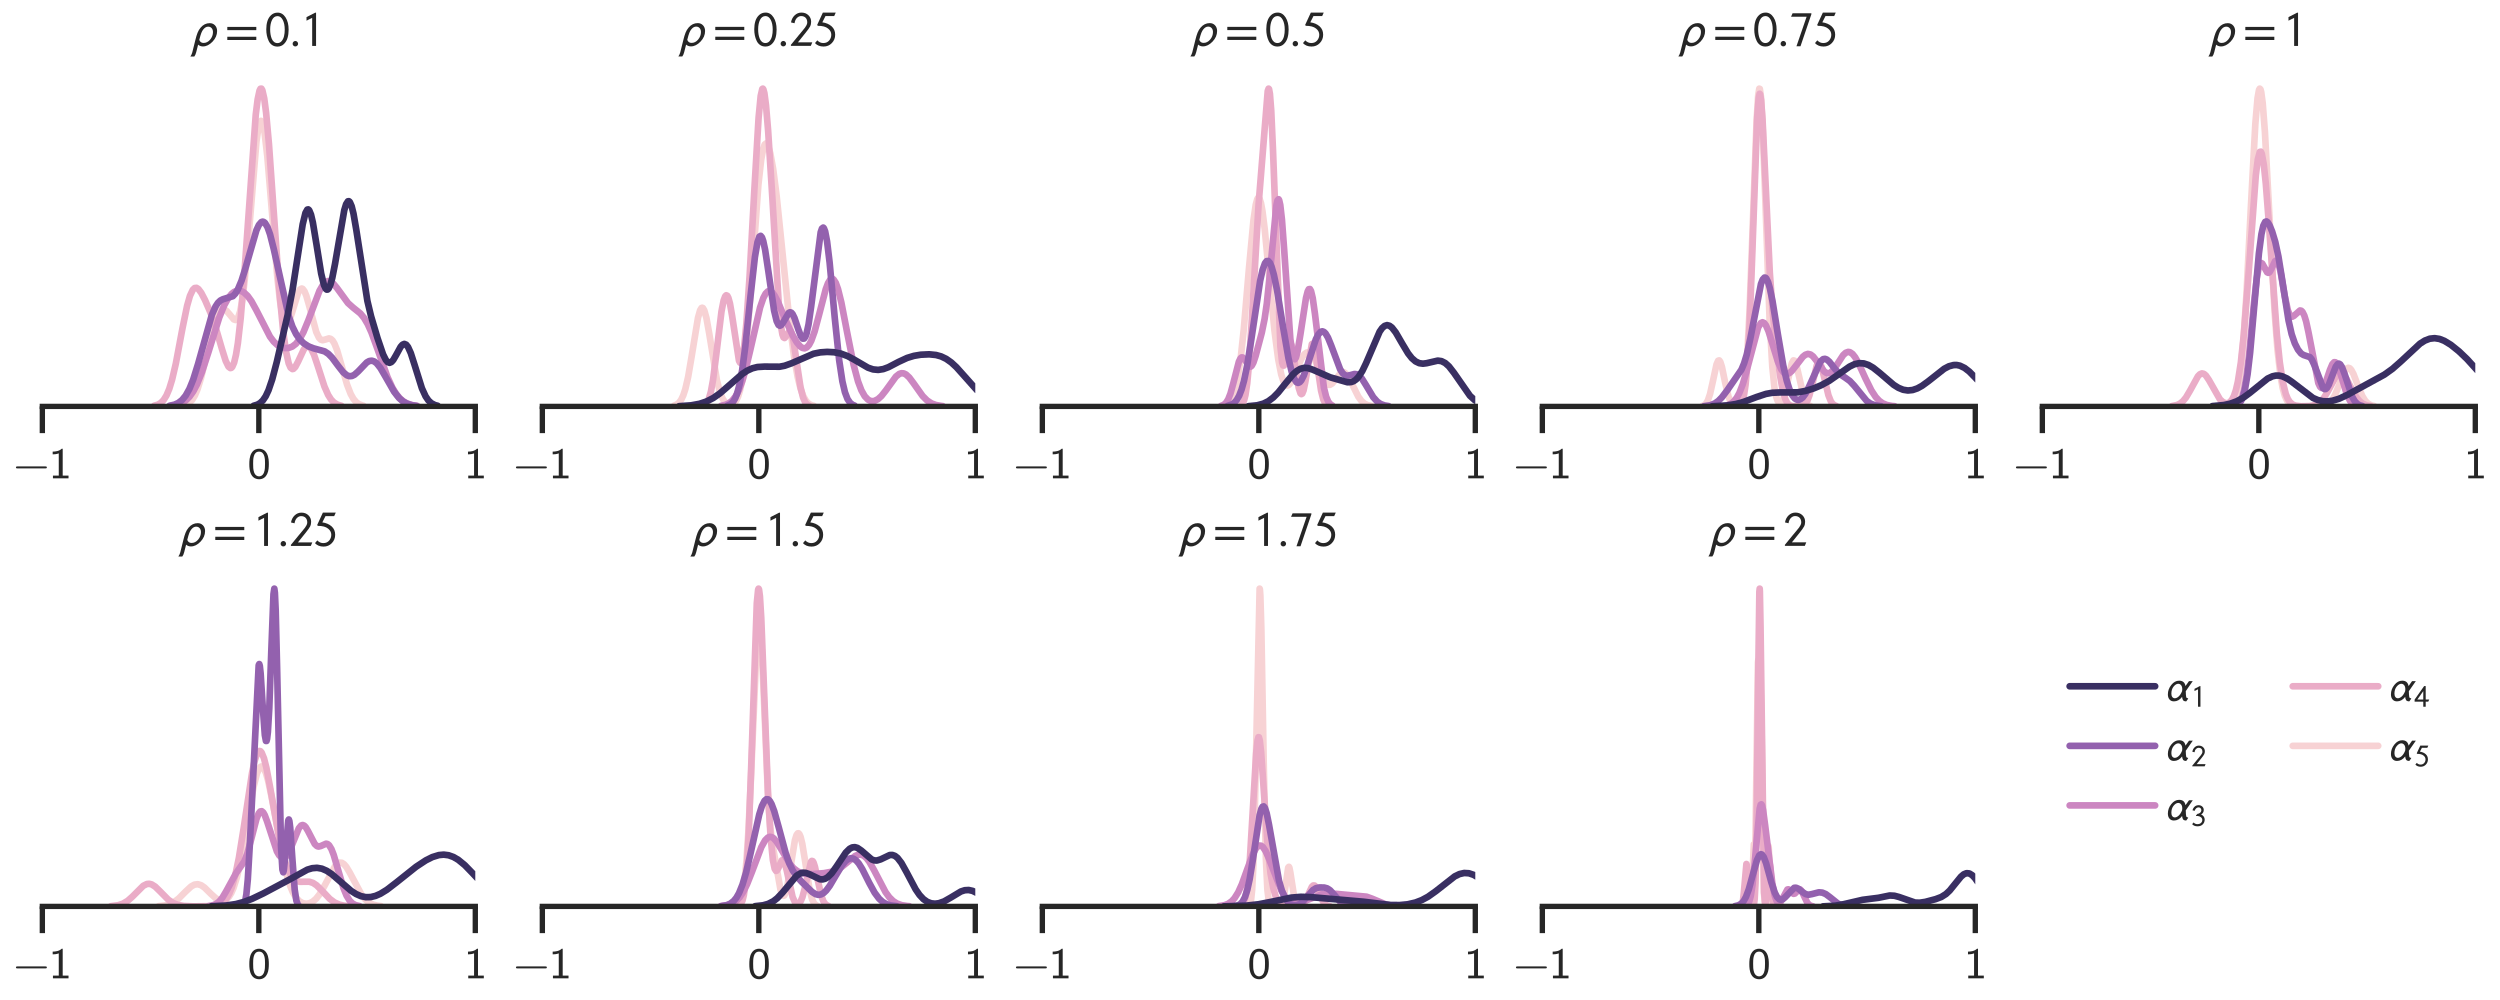 <?xml version="1.0" encoding="utf-8" standalone="no"?>
<!DOCTYPE svg PUBLIC "-//W3C//DTD SVG 1.1//EN"
  "http://www.w3.org/Graphics/SVG/1.1/DTD/svg11.dtd">
<svg xmlns:xlink="http://www.w3.org/1999/xlink" width="561.6pt" height="224.64pt" viewBox="0 0 561.6 224.64" xmlns="http://www.w3.org/2000/svg" version="1.1">
 <defs>
  <style type="text/css">*{stroke-linejoin: round; stroke-linecap: butt}</style>
 </defs>
 <g id="figure_1">
  <g id="patch_1">
   <path d="M 0 224.64
L 561.6 224.64
L 561.6 0
L 0 0
L 0 224.64
z
" style="fill: none"/>
  </g>
  <g id="axes_1">
   <g id="patch_2">
    <path d="M 9.513 91.294
L 106.771 91.294
L 106.771 16.344
L 9.513 16.344
L 9.513 91.294
z
" style="fill: none"/>
   </g>
   <g id="matplotlib.axis_1">
    <g id="xtick_1">
     <g id="line2d_1">
      <path d="M 9.513 91.294
L 9.513 16.344
" clip-path="url(#p3ed012dd59)" style="fill: none"/>
     </g>
     <g id="line2d_2">
      <defs>
       <path id="m665f781226" d="M 0 0
L 0 6
" style="stroke: #262626; stroke-width: 1.2"/>
      </defs>
      <g>
       <use xlink:href="#m665f781226" x="9.513" y="91.294" style="fill: #262626; stroke: #262626; stroke-width: 1.2"/>
      </g>
     </g>
     <g id="text_1">
      <!-- −1 -->
      <g style="fill: #262626" transform="translate(3 107.457) scale(0.096 -0.096)">
       <defs>
        <path id="LMSans8-Regular-2212" d="M 4902 1600
C 4902 1747 4762 1747 4672 1747
L 608 1747
C 518 1747 378 1747 378 1600
C 378 1453 518 1453 608 1453
L 4672 1453
C 4762 1453 4902 1453 4902 1600
z
" transform="scale(0.016)"/>
        <path id="LMSans8-Regular-31" d="M 2906 0
L 2906 403
L 2054 403
L 2054 4333
L 1914 4333
C 1498 3949 973 3923 589 3910
L 589 3507
C 838 3514 1158 3526 1478 3654
L 1478 403
L 627 403
L 627 0
L 2906 0
z
" transform="scale(0.016)"/>
       </defs>
       <use xlink:href="#LMSans8-Regular-2212"/>
       <use xlink:href="#LMSans8-Regular-31" x="82.6"/>
      </g>
     </g>
    </g>
    <g id="xtick_2">
     <g id="line2d_3">
      <path d="M 58.142 91.294
L 58.142 16.344
" clip-path="url(#p3ed012dd59)" style="fill: none"/>
     </g>
     <g id="line2d_4">
      <g>
       <use xlink:href="#m665f781226" x="58.142" y="91.294" style="fill: #262626; stroke: #262626; stroke-width: 1.2"/>
      </g>
     </g>
     <g id="text_2">
      <!-- 0 -->
      <g style="fill: #262626" transform="translate(55.594 107.457) scale(0.096 -0.096)">
       <defs>
        <path id="LMSans8-Regular-30" d="M 3123 2080
C 3123 2387 3123 3136 2822 3661
C 2496 4237 2003 4333 1696 4333
C 1408 4333 909 4243 589 3693
C 282 3181 269 2483 269 2080
C 269 1606 294 1024 563 538
C 845 19 1318 -134 1696 -134
C 2336 -134 2688 237 2880 640
C 3104 1094 3123 1683 3123 2080
z
M 2566 2163
C 2566 1741 2566 1261 2413 851
C 2234 390 1907 288 1696 288
C 1427 288 1120 442 960 902
C 832 1293 826 1696 826 2163
C 826 2752 826 3910 1696 3910
C 2566 3910 2566 2752 2566 2163
z
" transform="scale(0.016)"/>
       </defs>
       <use xlink:href="#LMSans8-Regular-30"/>
      </g>
     </g>
    </g>
    <g id="xtick_3">
     <g id="line2d_5">
      <path d="M 106.771 91.294
L 106.771 16.344
" clip-path="url(#p3ed012dd59)" style="fill: none"/>
     </g>
     <g id="line2d_6">
      <g>
       <use xlink:href="#m665f781226" x="106.771" y="91.294" style="fill: #262626; stroke: #262626; stroke-width: 1.2"/>
      </g>
     </g>
     <g id="text_3">
      <!-- 1 -->
      <g style="fill: #262626" transform="translate(104.223 107.457) scale(0.096 -0.096)">
       <use xlink:href="#LMSans8-Regular-31"/>
      </g>
     </g>
    </g>
   </g>
   <g id="matplotlib.axis_2"/>
   <g id="line2d_7">
    <path d="M 41.119 91.136
L 41.933 90.878
L 42.544 90.494
L 43.154 89.852
L 43.765 88.858
L 44.376 87.428
L 45.19 84.793
L 46.208 80.555
L 47.836 73.651
L 48.651 71.211
L 49.261 70.066
L 49.668 69.64
L 50.075 69.474
L 50.483 69.546
L 50.89 69.827
L 51.5 70.532
L 52.518 71.754
L 52.925 71.891
L 53.129 71.804
L 53.536 71.213
L 53.943 69.937
L 54.35 67.849
L 54.961 63.075
L 55.775 53.965
L 57.607 31.796
L 58.015 28.909
L 58.422 27.371
L 58.625 27.145
L 58.829 27.288
L 59.032 27.793
L 59.439 29.837
L 60.05 35.12
L 60.864 44.843
L 62.289 62.256
L 62.9 67.667
L 63.511 71.17
L 63.918 72.407
L 64.325 72.823
L 64.529 72.754
L 64.936 72.151
L 65.546 70.406
L 66.971 65.753
L 67.378 65.044
L 67.786 64.817
L 67.989 64.894
L 68.396 65.427
L 68.803 66.415
L 69.414 68.531
L 71.043 74.584
L 71.653 75.867
L 72.06 76.295
L 72.468 76.429
L 73.078 76.274
L 73.893 76.02
L 74.3 76.125
L 74.707 76.492
L 75.114 77.155
L 75.725 78.682
L 76.742 82.173
L 77.964 86.399
L 78.778 88.498
L 79.389 89.592
L 79.999 90.324
L 80.61 90.777
L 81.424 91.092
L 81.628 91.137
L 81.628 91.137
" clip-path="url(#p3ed012dd59)" style="fill: none; stroke: #f7d2d4; stroke-width: 1.5; stroke-linecap: round"/>
   </g>
   <g id="line2d_8">
    <path d="M 34.642 91.141
L 35.487 90.888
L 36.121 90.51
L 36.755 89.869
L 37.388 88.853
L 38.022 87.354
L 38.656 85.292
L 39.501 81.661
L 40.979 73.813
L 42.035 68.682
L 42.669 66.463
L 43.303 65.112
L 43.725 64.707
L 44.148 64.665
L 44.57 64.933
L 45.204 65.773
L 46.049 67.386
L 47.316 70.318
L 48.372 73.296
L 49.851 78.376
L 50.696 81.061
L 51.329 82.375
L 51.752 82.69
L 51.963 82.634
L 52.174 82.416
L 52.597 81.441
L 53.019 79.671
L 53.442 77.04
L 54.075 71.423
L 54.92 61.066
L 57.455 25.72
L 57.877 22.329
L 58.3 20.355
L 58.511 19.937
L 58.722 19.908
L 58.934 20.266
L 59.356 22.108
L 59.779 25.335
L 60.412 32.309
L 61.468 47.264
L 62.736 65.082
L 63.581 74.118
L 64.214 78.789
L 64.848 81.628
L 65.271 82.589
L 65.693 82.909
L 65.904 82.864
L 66.327 82.443
L 66.96 81.244
L 68.228 78.53
L 68.65 77.984
L 69.073 77.762
L 69.495 77.898
L 69.918 78.393
L 70.551 79.727
L 71.396 82.238
L 72.875 86.808
L 73.72 88.727
L 74.353 89.727
L 74.987 90.397
L 75.832 90.908
L 76.677 91.146
L 76.677 91.146
" clip-path="url(#p3ed012dd59)" style="fill: none; stroke: #eaacc7; stroke-width: 1.5; stroke-linecap: round"/>
   </g>
   <g id="line2d_9">
    <path d="M 38.403 91.171
L 39.793 90.927
L 40.905 90.495
L 41.74 89.941
L 42.574 89.109
L 43.408 87.93
L 44.242 86.353
L 45.354 83.61
L 46.745 79.347
L 49.247 71.342
L 50.36 68.593
L 51.194 67.069
L 52.028 66.025
L 52.584 65.586
L 53.14 65.341
L 53.696 65.283
L 54.252 65.406
L 54.809 65.709
L 55.643 66.493
L 56.477 67.653
L 57.589 69.674
L 60.648 75.63
L 61.482 76.737
L 62.316 77.512
L 63.15 77.984
L 63.985 78.195
L 64.819 78.163
L 65.653 77.862
L 66.487 77.223
L 67.321 76.166
L 68.155 74.642
L 69.268 71.949
L 71.77 65.319
L 72.604 63.888
L 73.161 63.338
L 73.717 63.13
L 74.273 63.251
L 74.829 63.657
L 75.663 64.652
L 78.166 68.071
L 79.278 69.065
L 80.946 70.409
L 81.78 71.418
L 82.615 72.839
L 83.449 74.699
L 84.839 78.523
L 87.064 84.754
L 88.176 87.156
L 89.01 88.516
L 89.844 89.517
L 90.678 90.21
L 91.513 90.664
L 92.625 91.011
L 93.737 91.177
L 93.737 91.177
" clip-path="url(#p3ed012dd59)" style="fill: none; stroke: #cc86c1; stroke-width: 1.5; stroke-linecap: round"/>
   </g>
   <g id="line2d_10">
    <path d="M 38.1 91.144
L 39.214 90.893
L 40.05 90.516
L 40.886 89.872
L 41.722 88.851
L 42.557 87.345
L 43.393 85.285
L 44.507 81.712
L 47.572 70.784
L 48.408 68.872
L 48.965 68.026
L 49.522 67.497
L 50.079 67.218
L 52.308 66.539
L 52.865 65.948
L 53.422 65.04
L 54.258 63.049
L 55.094 60.394
L 57.601 51.729
L 58.158 50.532
L 58.715 49.882
L 58.994 49.79
L 59.273 49.862
L 59.551 50.1
L 60.108 51.07
L 60.665 52.654
L 61.501 55.958
L 64.844 70.966
L 65.68 73.348
L 66.516 75.057
L 67.352 76.25
L 68.187 77.085
L 69.302 77.821
L 70.416 78.243
L 72.923 78.935
L 73.759 79.494
L 74.595 80.345
L 75.988 82.215
L 77.102 83.634
L 77.938 84.32
L 78.495 84.51
L 79.052 84.464
L 79.609 84.194
L 80.445 83.457
L 82.395 81.418
L 82.952 81.104
L 83.51 81.02
L 84.067 81.191
L 84.624 81.616
L 85.46 82.67
L 86.574 84.58
L 88.524 87.984
L 89.638 89.401
L 90.474 90.138
L 91.31 90.631
L 92.424 91.008
L 93.539 91.183
L 93.539 91.183
" clip-path="url(#p3ed012dd59)" style="fill: none; stroke: #9361ae; stroke-width: 1.5; stroke-linecap: round"/>
   </g>
   <g id="line2d_11">
    <path d="M 56.993 91.143
L 57.823 90.898
L 58.446 90.536
L 59.069 89.934
L 59.692 89.004
L 60.314 87.674
L 61.145 85.232
L 62.183 81.29
L 64.673 70.522
L 65.711 65.128
L 66.749 58.422
L 67.995 50.393
L 68.617 47.832
L 69.033 47.083
L 69.24 47.035
L 69.448 47.209
L 69.863 48.204
L 70.278 49.964
L 71.108 54.987
L 72.146 61.439
L 72.769 64.015
L 73.184 64.893
L 73.392 65.059
L 73.599 65.043
L 73.807 64.848
L 74.222 63.95
L 74.637 62.441
L 75.26 59.277
L 77.336 47.216
L 77.751 45.86
L 78.166 45.221
L 78.374 45.197
L 78.581 45.374
L 78.996 46.326
L 79.412 48.009
L 80.034 51.604
L 82.525 67.578
L 83.356 71.052
L 84.809 75.958
L 86.054 79.61
L 86.677 80.865
L 87.092 81.346
L 87.507 81.501
L 87.922 81.331
L 88.337 80.872
L 88.96 79.805
L 89.998 77.908
L 90.413 77.435
L 90.828 77.259
L 91.244 77.427
L 91.659 77.948
L 92.281 79.325
L 93.112 81.915
L 94.772 87.212
L 95.603 89.03
L 96.225 89.945
L 96.848 90.541
L 97.678 90.981
L 98.301 91.144
L 98.301 91.144
" clip-path="url(#p3ed012dd59)" style="fill: none; stroke: #392f62; stroke-width: 1.5; stroke-linecap: round"/>
   </g>
   <g id="patch_3">
    <path d="M 9.513 91.294
L 106.771 91.294
" style="fill: none; stroke: #262626; stroke-width: 1.2; stroke-linejoin: miter; stroke-linecap: square"/>
   </g>
   <g id="text_4">
    <!-- $\rho=0.1$ -->
    <g style="fill: #262626" transform="translate(43.13 10.344) scale(0.108 -0.108)">
     <defs>
      <path id="STIXNonUnicode-Italic-e1e8" d="M 38 -838
L 435 755
Q 576 1338 723 1709
Q 870 2080 1126 2381
Q 1619 2957 2304 2957
Q 2726 2957 2995 2669
Q 3264 2381 3264 1933
Q 3264 1171 2669 550
Q 2074 -70 1421 -70
Q 1062 -70 794 160
L 550 -813
Q 461 -1171 301 -1382
L -211 -1382
Q -32 -1120 38 -838
z
M 2726 1798
Q 2726 2118 2553 2310
Q 2381 2502 2099 2502
Q 1773 2502 1498 2176
Q 1331 1984 1216 1693
Q 1101 1402 947 781
Q 1094 384 1504 384
Q 1997 384 2361 819
Q 2726 1254 2726 1798
z
" transform="scale(0.016)"/>
      <path id="STIXGeneral-Regular-3d" d="M 4077 2048
L 307 2048
L 307 2470
L 4077 2470
L 4077 2048
z
M 4077 768
L 307 768
L 307 1190
L 4077 1190
L 4077 768
z
" transform="scale(0.016)"/>
      <path id="STIXGeneral-Regular-1d7e2" d="M 3053 2112
Q 3053 1523 2915 1046
Q 2778 570 2438 240
Q 2099 -90 1600 -90
Q 1203 -90 912 108
Q 621 307 461 643
Q 301 979 224 1353
Q 147 1728 147 2150
Q 147 2746 294 3222
Q 442 3699 787 4012
Q 1133 4326 1626 4326
Q 2253 4326 2653 3708
Q 3053 3091 3053 2112
z
M 2547 2112
Q 2547 2893 2288 3382
Q 2029 3872 1613 3872
Q 1139 3872 896 3376
Q 653 2880 653 2138
Q 653 1805 701 1507
Q 749 1210 854 944
Q 960 678 1152 521
Q 1344 365 1600 365
Q 1926 365 2147 627
Q 2368 890 2457 1270
Q 2547 1651 2547 2112
z
" transform="scale(0.016)"/>
      <path id="STIXGeneral-Regular-2e" d="M 1158 275
Q 1158 134 1052 32
Q 947 -70 800 -70
Q 653 -70 550 32
Q 448 134 448 281
Q 448 429 553 534
Q 659 640 806 640
Q 947 640 1052 531
Q 1158 422 1158 275
z
" transform="scale(0.016)"/>
      <path id="STIXGeneral-Regular-1d7e3" d="M 1933 0
L 1427 0
L 1427 3648
Q 1286 3584 1008 3440
Q 730 3296 691 3277
L 691 3744
L 1843 4333
L 1933 4301
L 1933 0
z
" transform="scale(0.016)"/>
     </defs>
     <use xlink:href="#STIXNonUnicode-Italic-e1e8" transform="translate(0 0.297)"/>
     <use xlink:href="#STIXGeneral-Regular-3d" transform="translate(68.52 0.297)"/>
     <use xlink:href="#STIXGeneral-Regular-1d7e2" transform="translate(152.14 0.297)"/>
     <use xlink:href="#STIXGeneral-Regular-2e" transform="translate(202.14 0.297)"/>
     <use xlink:href="#STIXGeneral-Regular-1d7e3" transform="translate(227.14 0.297)"/>
    </g>
   </g>
  </g>
  <g id="axes_2">
   <g id="patch_4">
    <path d="M 121.833 91.294
L 219.091 91.294
L 219.091 16.344
L 121.833 16.344
L 121.833 91.294
z
" style="fill: none"/>
   </g>
   <g id="matplotlib.axis_3">
    <g id="xtick_4">
     <g id="line2d_12">
      <path d="M 121.833 91.294
L 121.833 16.344
" clip-path="url(#p8968f51964)" style="fill: none"/>
     </g>
     <g id="line2d_13">
      <g>
       <use xlink:href="#m665f781226" x="121.833" y="91.294" style="fill: #262626; stroke: #262626; stroke-width: 1.2"/>
      </g>
     </g>
     <g id="text_5">
      <!-- −1 -->
      <g style="fill: #262626" transform="translate(115.32 107.457) scale(0.096 -0.096)">
       <use xlink:href="#LMSans8-Regular-2212"/>
       <use xlink:href="#LMSans8-Regular-31" x="82.6"/>
      </g>
     </g>
    </g>
    <g id="xtick_5">
     <g id="line2d_14">
      <path d="M 170.462 91.294
L 170.462 16.344
" clip-path="url(#p8968f51964)" style="fill: none"/>
     </g>
     <g id="line2d_15">
      <g>
       <use xlink:href="#m665f781226" x="170.462" y="91.294" style="fill: #262626; stroke: #262626; stroke-width: 1.2"/>
      </g>
     </g>
     <g id="text_6">
      <!-- 0 -->
      <g style="fill: #262626" transform="translate(167.914 107.457) scale(0.096 -0.096)">
       <use xlink:href="#LMSans8-Regular-30"/>
      </g>
     </g>
    </g>
    <g id="xtick_6">
     <g id="line2d_16">
      <path d="M 219.091 91.294
L 219.091 16.344
" clip-path="url(#p8968f51964)" style="fill: none"/>
     </g>
     <g id="line2d_17">
      <g>
       <use xlink:href="#m665f781226" x="219.091" y="91.294" style="fill: #262626; stroke: #262626; stroke-width: 1.2"/>
      </g>
     </g>
     <g id="text_7">
      <!-- 1 -->
      <g style="fill: #262626" transform="translate(216.543 107.457) scale(0.096 -0.096)">
       <use xlink:href="#LMSans8-Regular-31"/>
      </g>
     </g>
    </g>
   </g>
   <g id="matplotlib.axis_4"/>
   <g id="line2d_18">
    <path d="M 151.437 91.114
L 152.068 90.845
L 152.541 90.457
L 153.014 89.815
L 153.488 88.817
L 153.961 87.368
L 154.592 84.624
L 155.38 80.001
L 156.8 71.375
L 157.273 69.705
L 157.588 69.191
L 157.746 69.131
L 157.904 69.205
L 158.219 69.745
L 158.693 71.449
L 159.323 74.955
L 161.058 85.474
L 161.689 87.956
L 162.32 89.55
L 162.951 90.446
L 163.424 90.791
L 163.898 90.927
L 164.371 90.879
L 164.844 90.624
L 165.317 90.085
L 165.79 89.132
L 166.263 87.587
L 166.737 85.248
L 167.21 81.926
L 167.841 75.782
L 168.629 65.578
L 170.364 41.498
L 170.995 35.826
L 171.468 33.32
L 171.784 32.467
L 172.099 32.214
L 172.257 32.294
L 172.573 32.828
L 173.046 34.458
L 173.677 37.946
L 174.465 44.046
L 175.569 54.777
L 177.462 73.241
L 178.408 80.339
L 179.197 84.751
L 179.828 87.285
L 180.459 89.021
L 181.09 90.108
L 181.721 90.728
L 182.352 91.047
L 182.825 91.169
L 182.825 91.169
" clip-path="url(#p8968f51964)" style="fill: none; stroke: #f7d2d4; stroke-width: 1.5; stroke-linecap: round"/>
   </g>
   <g id="line2d_19">
    <path d="M 158.029 91.12
L 158.505 90.825
L 158.862 90.384
L 159.219 89.64
L 159.695 87.981
L 160.171 85.376
L 160.885 79.794
L 162.075 69.952
L 162.551 67.519
L 162.908 66.552
L 163.146 66.33
L 163.384 66.446
L 163.622 66.897
L 163.979 68.184
L 164.456 70.925
L 166.003 81.031
L 166.241 81.473
L 166.36 81.492
L 166.598 81.103
L 166.836 80.136
L 167.193 77.64
L 167.669 72.585
L 168.383 62.187
L 169.454 42.743
L 170.406 26.494
L 170.882 21.544
L 171.239 19.991
L 171.358 19.911
L 171.477 20.046
L 171.715 20.935
L 172.073 23.654
L 172.549 29.307
L 173.382 42.522
L 174.929 68.108
L 175.405 73.049
L 175.762 75.142
L 176 75.79
L 176.238 75.932
L 176.476 75.698
L 177.428 74.233
L 177.666 74.447
L 177.904 75.05
L 178.261 76.659
L 178.856 80.619
L 179.809 86.906
L 180.404 89.321
L 180.88 90.384
L 181.356 90.922
L 181.713 91.118
L 181.713 91.118
" clip-path="url(#p8968f51964)" style="fill: none; stroke: #eaacc7; stroke-width: 1.5; stroke-linecap: round"/>
   </g>
   <g id="line2d_20">
    <path d="M 161.981 91.159
L 162.982 90.934
L 163.732 90.592
L 164.483 90.003
L 165.233 89.057
L 165.984 87.639
L 166.734 85.658
L 167.485 83.088
L 168.485 78.885
L 170.737 69.097
L 171.487 66.901
L 171.988 65.957
L 172.488 65.457
L 172.988 65.388
L 173.488 65.71
L 173.989 66.361
L 174.739 67.787
L 176.49 71.942
L 177.991 75.199
L 178.992 76.899
L 179.742 77.802
L 180.243 78.156
L 180.743 78.254
L 181.243 78.045
L 181.744 77.486
L 182.244 76.553
L 182.995 74.468
L 183.995 70.713
L 185.496 64.962
L 185.996 63.629
L 186.497 62.819
L 186.747 62.639
L 186.997 62.62
L 187.247 62.765
L 187.748 63.539
L 188.248 64.924
L 188.998 67.947
L 190.249 74.412
L 191.75 81.935
L 192.751 85.686
L 193.501 87.676
L 194.252 89.011
L 195.002 89.787
L 195.502 90.045
L 196.003 90.123
L 196.503 90.04
L 197.254 89.646
L 198.004 88.964
L 199.005 87.699
L 201.256 84.598
L 202.007 84.002
L 202.507 83.837
L 203.007 83.876
L 203.508 84.114
L 204.258 84.802
L 205.259 86.14
L 207.26 88.961
L 208.261 89.963
L 209.261 90.614
L 210.262 90.983
L 211.513 91.194
L 211.763 91.216
L 211.763 91.216
" clip-path="url(#p8968f51964)" style="fill: none; stroke: #cc86c1; stroke-width: 1.5; stroke-linecap: round"/>
   </g>
   <g id="line2d_21">
    <path d="M 163.419 91.117
L 164.136 90.791
L 164.71 90.23
L 165.14 89.519
L 165.571 88.453
L 166.144 86.31
L 166.718 83.165
L 167.435 77.734
L 168.582 66.674
L 169.586 57.715
L 170.16 54.399
L 170.59 53.162
L 170.877 52.983
L 171.163 53.315
L 171.45 54.128
L 171.881 56.133
L 172.598 60.91
L 173.888 69.742
L 174.462 72.128
L 174.892 73.005
L 175.179 73.173
L 175.466 73.054
L 175.896 72.474
L 177.187 70.274
L 177.474 70.142
L 177.76 70.233
L 178.047 70.556
L 178.477 71.432
L 179.338 73.993
L 179.912 75.503
L 180.342 76.072
L 180.629 76.052
L 180.915 75.653
L 181.202 74.848
L 181.632 72.867
L 182.206 68.93
L 184.357 52.176
L 184.644 51.345
L 184.931 51.123
L 185.074 51.251
L 185.361 51.983
L 185.791 54.218
L 186.365 58.965
L 187.512 71.344
L 188.516 80.96
L 189.233 85.666
L 189.807 88.111
L 190.38 89.624
L 190.954 90.481
L 191.528 90.928
L 191.958 91.102
L 191.958 91.102
" clip-path="url(#p8968f51964)" style="fill: none; stroke: #9361ae; stroke-width: 1.5; stroke-linecap: round"/>
   </g>
   <g id="line2d_22">
    <path d="M 152.581 91.241
L 155.255 91.055
L 157.165 90.703
L 158.693 90.192
L 160.221 89.411
L 161.749 88.342
L 163.66 86.688
L 166.716 84.012
L 167.862 83.261
L 169.008 82.737
L 170.154 82.447
L 171.682 82.356
L 175.12 82.379
L 176.266 82.16
L 177.794 81.616
L 182.76 79.461
L 184.288 79.154
L 185.817 79.049
L 187.345 79.128
L 188.873 79.424
L 190.401 79.989
L 191.929 80.813
L 194.985 82.594
L 196.131 82.985
L 197.277 83.095
L 198.423 82.913
L 199.569 82.488
L 201.861 81.292
L 203.771 80.406
L 205.299 79.941
L 206.828 79.683
L 208.738 79.593
L 210.266 79.747
L 211.412 80.065
L 212.558 80.615
L 213.704 81.426
L 214.85 82.484
L 216.76 84.621
L 219.434 87.628
L 220.962 88.981
L 222.108 89.749
L 223.254 90.313
L 224.782 90.8
L 226.692 91.11
L 228.603 91.234
L 228.603 91.234
" clip-path="url(#p8968f51964)" style="fill: none; stroke: #392f62; stroke-width: 1.5; stroke-linecap: round"/>
   </g>
   <g id="patch_5">
    <path d="M 121.833 91.294
L 219.091 91.294
" style="fill: none; stroke: #262626; stroke-width: 1.2; stroke-linejoin: miter; stroke-linecap: square"/>
   </g>
   <g id="text_8">
    <!-- $\rho=0.25$ -->
    <g style="fill: #262626" transform="translate(152.75 10.344) scale(0.108 -0.108)">
     <defs>
      <path id="STIXGeneral-Regular-1d7e4" d="M 3002 454
L 2816 0
L 224 0
L 224 134
L 1344 1504
L 1344 1498
L 1702 1933
Q 1952 2234 2054 2365
Q 2157 2496 2253 2685
Q 2349 2874 2349 3040
Q 2349 3437 2134 3654
Q 1920 3872 1549 3872
Q 1254 3872 1008 3629
Q 762 3386 698 2938
L 237 3046
Q 339 3616 716 3971
Q 1094 4326 1594 4326
Q 2150 4326 2502 3980
Q 2854 3635 2854 3142
Q 2854 2784 2720 2525
Q 2586 2266 2157 1728
L 1133 454
L 3002 454
z
" transform="scale(0.016)"/>
      <path id="STIXGeneral-Regular-1d7e7" d="M 2931 4326
L 2726 3872
L 1594 3872
L 1184 3059
Q 1914 2957 2384 2544
Q 2854 2131 2854 1446
Q 2854 813 2422 361
Q 1990 -90 1344 -90
Q 640 -90 230 358
L 531 717
Q 858 365 1312 365
Q 1786 365 2067 688
Q 2349 1011 2349 1446
Q 2349 1920 1926 2253
Q 1498 2605 602 2605
L 512 2714
L 1254 4326
L 2931 4326
z
" transform="scale(0.016)"/>
     </defs>
     <use xlink:href="#STIXNonUnicode-Italic-e1e8" transform="translate(0 0.406)"/>
     <use xlink:href="#STIXGeneral-Regular-3d" transform="translate(68.52 0.406)"/>
     <use xlink:href="#STIXGeneral-Regular-1d7e2" transform="translate(152.14 0.406)"/>
     <use xlink:href="#STIXGeneral-Regular-2e" transform="translate(202.14 0.406)"/>
     <use xlink:href="#STIXGeneral-Regular-1d7e4" transform="translate(227.14 0.406)"/>
     <use xlink:href="#STIXGeneral-Regular-1d7e7" transform="translate(277.14 0.406)"/>
    </g>
   </g>
  </g>
  <g id="axes_3">
   <g id="patch_6">
    <path d="M 234.153 91.294
L 331.411 91.294
L 331.411 16.344
L 234.153 16.344
L 234.153 91.294
z
" style="fill: none"/>
   </g>
   <g id="matplotlib.axis_5">
    <g id="xtick_7">
     <g id="line2d_23">
      <path d="M 234.153 91.294
L 234.153 16.344
" clip-path="url(#p5bc46a219c)" style="fill: none"/>
     </g>
     <g id="line2d_24">
      <g>
       <use xlink:href="#m665f781226" x="234.153" y="91.294" style="fill: #262626; stroke: #262626; stroke-width: 1.2"/>
      </g>
     </g>
     <g id="text_9">
      <!-- −1 -->
      <g style="fill: #262626" transform="translate(227.64 107.457) scale(0.096 -0.096)">
       <use xlink:href="#LMSans8-Regular-2212"/>
       <use xlink:href="#LMSans8-Regular-31" x="82.6"/>
      </g>
     </g>
    </g>
    <g id="xtick_8">
     <g id="line2d_25">
      <path d="M 282.782 91.294
L 282.782 16.344
" clip-path="url(#p5bc46a219c)" style="fill: none"/>
     </g>
     <g id="line2d_26">
      <g>
       <use xlink:href="#m665f781226" x="282.782" y="91.294" style="fill: #262626; stroke: #262626; stroke-width: 1.2"/>
      </g>
     </g>
     <g id="text_10">
      <!-- 0 -->
      <g style="fill: #262626" transform="translate(280.234 107.457) scale(0.096 -0.096)">
       <use xlink:href="#LMSans8-Regular-30"/>
      </g>
     </g>
    </g>
    <g id="xtick_9">
     <g id="line2d_27">
      <path d="M 331.411 91.294
L 331.411 16.344
" clip-path="url(#p5bc46a219c)" style="fill: none"/>
     </g>
     <g id="line2d_28">
      <g>
       <use xlink:href="#m665f781226" x="331.411" y="91.294" style="fill: #262626; stroke: #262626; stroke-width: 1.2"/>
      </g>
     </g>
     <g id="text_11">
      <!-- 1 -->
      <g style="fill: #262626" transform="translate(328.863 107.457) scale(0.096 -0.096)">
       <use xlink:href="#LMSans8-Regular-31"/>
      </g>
     </g>
    </g>
   </g>
   <g id="matplotlib.axis_6"/>
   <g id="line2d_29">
    <path d="M 274.685 91.175
L 275.526 90.898
L 276.031 90.532
L 276.536 89.897
L 277.04 88.857
L 277.545 87.244
L 278.05 84.88
L 278.723 80.312
L 279.396 74.03
L 280.574 60.237
L 281.583 49.454
L 282.088 46.011
L 282.424 44.759
L 282.593 44.474
L 282.761 44.42
L 282.929 44.596
L 283.266 45.616
L 283.602 47.457
L 284.107 51.482
L 285.116 62.097
L 286.294 74.256
L 287.135 80.684
L 287.808 84.1
L 288.313 85.674
L 288.818 86.472
L 289.154 86.617
L 289.491 86.491
L 289.827 86.132
L 290.332 85.25
L 291.342 82.828
L 292.351 80.543
L 293.024 79.55
L 293.529 79.192
L 293.865 79.151
L 294.202 79.269
L 294.707 79.737
L 295.211 80.521
L 296.053 82.338
L 297.399 85.363
L 297.903 86.092
L 298.408 86.443
L 298.745 86.451
L 299.249 86.154
L 299.922 85.342
L 301.1 83.846
L 301.605 83.596
L 301.941 83.638
L 302.278 83.854
L 302.783 84.48
L 303.456 85.73
L 305.138 89.121
L 305.811 90.04
L 306.484 90.639
L 307.157 90.984
L 308.167 91.21
L 308.167 91.21
" clip-path="url(#p5bc46a219c)" style="fill: none; stroke: #f7d2d4; stroke-width: 1.5; stroke-linecap: round"/>
   </g>
   <g id="line2d_30">
    <path d="M 278.798 91.022
L 279.191 90.567
L 279.485 89.886
L 279.779 88.733
L 280.172 86.137
L 280.564 81.992
L 281.153 72.801
L 282.723 45.996
L 284.784 20.438
L 284.98 19.911
L 285.078 20.024
L 285.274 21.082
L 285.569 24.838
L 285.961 33.584
L 287.629 77.814
L 288.022 81.439
L 288.218 82.095
L 288.414 82.126
L 288.611 81.67
L 289.003 79.914
L 289.592 77.433
L 289.788 77.13
L 289.984 77.2
L 290.181 77.652
L 290.475 78.971
L 291.162 83.666
L 291.751 87.171
L 292.143 88.363
L 292.339 88.536
L 292.535 88.418
L 292.83 87.705
L 293.222 85.845
L 294.694 77.301
L 294.89 77.193
L 295.087 77.49
L 295.381 78.629
L 295.872 81.801
L 296.755 87.714
L 297.245 89.678
L 297.638 90.543
L 298.03 90.983
L 298.325 91.145
L 298.325 91.145
" clip-path="url(#p5bc46a219c)" style="fill: none; stroke: #eaacc7; stroke-width: 1.5; stroke-linecap: round"/>
   </g>
   <g id="line2d_31">
    <path d="M 274.277 91.182
L 274.906 90.937
L 275.408 90.495
L 275.911 89.689
L 276.414 88.402
L 277.042 86.114
L 278.299 81.245
L 278.676 80.486
L 278.927 80.28
L 279.179 80.308
L 279.556 80.71
L 280.687 82.356
L 280.938 82.365
L 281.189 82.157
L 281.566 81.45
L 282.069 79.943
L 283.452 74.725
L 284.08 71.648
L 284.583 68.14
L 285.211 62.049
L 286.719 46.167
L 286.971 45.037
L 287.222 44.753
L 287.348 44.954
L 287.599 46.051
L 287.976 49.353
L 288.479 56.162
L 289.861 76.144
L 290.364 79.749
L 290.615 80.541
L 290.867 80.711
L 291.118 80.329
L 291.495 78.917
L 292.123 75.112
L 293.38 66.924
L 293.757 65.463
L 294.009 64.971
L 294.26 64.93
L 294.511 65.372
L 294.888 66.94
L 295.391 70.499
L 297.402 87.086
L 297.905 89.115
L 298.407 90.28
L 298.91 90.87
L 299.287 91.089
L 299.287 91.089
" clip-path="url(#p5bc46a219c)" style="fill: none; stroke: #cc86c1; stroke-width: 1.5; stroke-linecap: round"/>
   </g>
   <g id="line2d_32">
    <path d="M 275.82 91.152
L 276.728 90.853
L 277.272 90.48
L 277.816 89.864
L 278.361 88.905
L 278.905 87.497
L 279.449 85.548
L 280.175 82.032
L 281.082 76.327
L 283.078 63.081
L 283.622 60.651
L 284.166 59.128
L 284.529 58.659
L 284.892 58.63
L 285.255 59.029
L 285.618 59.83
L 286.162 61.711
L 286.888 65.25
L 288.158 73.014
L 289.428 80.411
L 290.154 83.501
L 290.698 85.041
L 291.242 85.86
L 291.605 86.01
L 291.968 85.861
L 292.331 85.437
L 292.875 84.362
L 293.601 82.325
L 295.597 76.205
L 296.141 75.136
L 296.685 74.539
L 297.048 74.43
L 297.411 74.557
L 297.774 74.912
L 298.318 75.831
L 299.044 77.615
L 301.04 82.939
L 301.584 83.802
L 302.128 84.278
L 302.673 84.41
L 303.398 84.249
L 304.305 84.01
L 304.85 84.09
L 305.394 84.435
L 305.938 85.047
L 306.846 86.498
L 308.478 89.217
L 309.386 90.231
L 310.111 90.735
L 311.019 91.074
L 311.926 91.219
L 311.926 91.219
" clip-path="url(#p5bc46a219c)" style="fill: none; stroke: #9361ae; stroke-width: 1.5; stroke-linecap: round"/>
   </g>
   <g id="line2d_33">
    <path d="M 280.468 91.241
L 282.413 91.046
L 283.802 90.672
L 284.914 90.126
L 286.025 89.295
L 287.137 88.167
L 288.804 86.092
L 290.472 84.088
L 291.305 83.336
L 292.139 82.842
L 292.972 82.629
L 293.806 82.68
L 294.918 83.053
L 298.808 84.758
L 302.698 85.872
L 303.532 85.827
L 304.088 85.62
L 304.644 85.23
L 305.199 84.635
L 306.033 83.339
L 306.867 81.606
L 309.923 74.497
L 310.479 73.704
L 311.035 73.212
L 311.591 73.039
L 312.146 73.18
L 312.702 73.607
L 313.536 74.677
L 314.925 77.074
L 316.315 79.39
L 317.148 80.45
L 317.982 81.182
L 318.816 81.584
L 319.649 81.696
L 320.483 81.588
L 322.984 81.01
L 323.817 81.126
L 324.651 81.548
L 325.485 82.295
L 326.596 83.722
L 330.209 88.908
L 331.32 89.917
L 332.432 90.571
L 333.543 90.949
L 334.933 91.174
L 335.766 91.235
L 335.766 91.235
" clip-path="url(#p5bc46a219c)" style="fill: none; stroke: #392f62; stroke-width: 1.5; stroke-linecap: round"/>
   </g>
   <g id="patch_7">
    <path d="M 234.153 91.294
L 331.411 91.294
" style="fill: none; stroke: #262626; stroke-width: 1.2; stroke-linejoin: miter; stroke-linecap: square"/>
   </g>
   <g id="text_12">
    <!-- $\rho=0.5$ -->
    <g style="fill: #262626" transform="translate(267.77 10.344) scale(0.108 -0.108)">
     <use xlink:href="#STIXNonUnicode-Italic-e1e8" transform="translate(0 0.406)"/>
     <use xlink:href="#STIXGeneral-Regular-3d" transform="translate(68.52 0.406)"/>
     <use xlink:href="#STIXGeneral-Regular-1d7e2" transform="translate(152.14 0.406)"/>
     <use xlink:href="#STIXGeneral-Regular-2e" transform="translate(202.14 0.406)"/>
     <use xlink:href="#STIXGeneral-Regular-1d7e7" transform="translate(227.14 0.406)"/>
    </g>
   </g>
  </g>
  <g id="axes_4">
   <g id="patch_8">
    <path d="M 346.473 91.294
L 443.731 91.294
L 443.731 16.344
L 346.473 16.344
L 346.473 91.294
z
" style="fill: none"/>
   </g>
   <g id="matplotlib.axis_7">
    <g id="xtick_10">
     <g id="line2d_34">
      <path d="M 346.473 91.294
L 346.473 16.344
" clip-path="url(#p3758901b62)" style="fill: none"/>
     </g>
     <g id="line2d_35">
      <g>
       <use xlink:href="#m665f781226" x="346.473" y="91.294" style="fill: #262626; stroke: #262626; stroke-width: 1.2"/>
      </g>
     </g>
     <g id="text_13">
      <!-- −1 -->
      <g style="fill: #262626" transform="translate(339.96 107.457) scale(0.096 -0.096)">
       <use xlink:href="#LMSans8-Regular-2212"/>
       <use xlink:href="#LMSans8-Regular-31" x="82.6"/>
      </g>
     </g>
    </g>
    <g id="xtick_11">
     <g id="line2d_36">
      <path d="M 395.102 91.294
L 395.102 16.344
" clip-path="url(#p3758901b62)" style="fill: none"/>
     </g>
     <g id="line2d_37">
      <g>
       <use xlink:href="#m665f781226" x="395.102" y="91.294" style="fill: #262626; stroke: #262626; stroke-width: 1.2"/>
      </g>
     </g>
     <g id="text_14">
      <!-- 0 -->
      <g style="fill: #262626" transform="translate(392.554 107.457) scale(0.096 -0.096)">
       <use xlink:href="#LMSans8-Regular-30"/>
      </g>
     </g>
    </g>
    <g id="xtick_12">
     <g id="line2d_38">
      <path d="M 443.731 91.294
L 443.731 16.344
" clip-path="url(#p3758901b62)" style="fill: none"/>
     </g>
     <g id="line2d_39">
      <g>
       <use xlink:href="#m665f781226" x="443.731" y="91.294" style="fill: #262626; stroke: #262626; stroke-width: 1.2"/>
      </g>
     </g>
     <g id="text_15">
      <!-- 1 -->
      <g style="fill: #262626" transform="translate(441.183 107.457) scale(0.096 -0.096)">
       <use xlink:href="#LMSans8-Regular-31"/>
      </g>
     </g>
    </g>
   </g>
   <g id="matplotlib.axis_8"/>
   <g id="line2d_40">
    <path d="M 382.438 91.183
L 382.924 90.955
L 383.289 90.587
L 383.654 89.946
L 384.141 88.517
L 384.749 85.802
L 385.6 81.859
L 385.965 81.029
L 386.208 80.957
L 386.452 81.286
L 386.817 82.439
L 387.546 85.98
L 388.276 89.056
L 388.763 90.259
L 389.249 90.875
L 389.736 91.107
L 390.222 91.078
L 390.587 90.864
L 390.952 90.378
L 391.317 89.437
L 391.682 87.771
L 392.047 85.036
L 392.534 79.084
L 393.02 69.875
L 393.75 50.364
L 394.601 27.141
L 394.966 21.371
L 395.21 19.913
L 395.331 19.974
L 395.575 21.68
L 395.939 27.849
L 396.548 44.531
L 397.521 71.78
L 398.129 82.387
L 398.615 87.117
L 398.98 89.073
L 399.345 90.106
L 399.71 90.508
L 399.953 90.511
L 400.197 90.327
L 400.562 89.704
L 401.048 88.2
L 401.656 85.393
L 402.508 81.609
L 402.873 80.96
L 403.116 81.022
L 403.359 81.477
L 403.724 82.776
L 405.305 89.639
L 405.792 90.579
L 406.279 91.03
L 406.643 91.181
L 406.643 91.181
" clip-path="url(#p3758901b62)" style="fill: none; stroke: #f7d2d4; stroke-width: 1.5; stroke-linecap: round"/>
   </g>
   <g id="line2d_41">
    <path d="M 390.823 90.979
L 391.149 90.607
L 391.475 89.886
L 391.802 88.582
L 392.128 86.383
L 392.563 81.441
L 392.998 73.553
L 393.542 59.465
L 394.739 26.339
L 395.065 22.032
L 395.282 21.068
L 395.391 21.169
L 395.609 22.481
L 395.935 26.863
L 396.479 38.261
L 397.567 61.205
L 398.219 70.176
L 398.981 77.594
L 399.851 84.252
L 400.503 87.828
L 401.047 89.671
L 401.482 90.508
L 401.917 90.952
L 402.461 91.191
L 403.331 91.281
L 404.637 91.21
L 405.181 91.01
L 405.616 90.634
L 406.051 89.925
L 406.486 88.761
L 407.03 86.64
L 408.117 82.108
L 408.444 81.496
L 408.661 81.426
L 408.879 81.635
L 409.205 82.43
L 409.749 84.637
L 410.728 88.76
L 411.272 90.141
L 411.707 90.754
L 412.251 91.116
L 412.468 91.185
L 412.468 91.185
" clip-path="url(#p3758901b62)" style="fill: none; stroke: #eaacc7; stroke-width: 1.5; stroke-linecap: round"/>
   </g>
   <g id="line2d_42">
    <path d="M 387.256 91.183
L 388.22 90.966
L 388.99 90.583
L 389.568 90.09
L 390.146 89.347
L 390.724 88.289
L 391.495 86.306
L 392.266 83.666
L 394.963 73.544
L 395.541 72.588
L 395.926 72.393
L 396.311 72.562
L 396.697 73.075
L 397.275 74.395
L 398.238 77.505
L 399.394 81.26
L 400.165 83.006
L 400.743 83.75
L 401.128 83.975
L 401.513 84.002
L 401.898 83.856
L 402.476 83.377
L 403.44 82.155
L 404.981 80.154
L 405.559 79.691
L 406.137 79.503
L 406.715 79.629
L 407.293 80.068
L 408.064 81.043
L 409.797 83.445
L 410.375 83.815
L 410.761 83.857
L 411.146 83.728
L 411.724 83.235
L 412.495 82.159
L 414.036 79.792
L 414.614 79.252
L 415.192 79.048
L 415.577 79.115
L 416.155 79.517
L 416.733 80.243
L 417.504 81.608
L 419.045 84.979
L 420.394 87.714
L 421.357 89.181
L 422.128 90.013
L 422.898 90.573
L 423.862 90.978
L 425.017 91.194
L 425.595 91.242
L 425.595 91.242
" clip-path="url(#p3758901b62)" style="fill: none; stroke: #cc86c1; stroke-width: 1.5; stroke-linecap: round"/>
   </g>
   <g id="line2d_43">
    <path d="M 382.807 91.238
L 384.204 91.028
L 385.203 90.632
L 386.001 90.074
L 386.8 89.267
L 387.997 87.685
L 391.191 83.048
L 391.79 81.623
L 392.389 79.655
L 393.188 76.078
L 395.583 63.787
L 395.982 62.776
L 396.382 62.352
L 396.581 62.373
L 396.781 62.551
L 397.18 63.363
L 397.579 64.738
L 398.178 67.652
L 399.376 75.061
L 400.574 82.04
L 401.372 85.522
L 401.971 87.41
L 402.57 88.713
L 403.169 89.497
L 403.568 89.763
L 403.967 89.842
L 404.367 89.746
L 404.966 89.287
L 405.564 88.472
L 406.363 86.902
L 408.958 81.19
L 409.557 80.677
L 409.956 80.61
L 410.355 80.75
L 410.954 81.27
L 412.352 83.061
L 413.35 84.078
L 414.548 84.866
L 415.546 85.587
L 416.544 86.656
L 419.339 90.067
L 420.137 90.627
L 421.135 91.025
L 422.333 91.221
L 422.533 91.237
L 422.533 91.237
" clip-path="url(#p3758901b62)" style="fill: none; stroke: #9361ae; stroke-width: 1.5; stroke-linecap: round"/>
   </g>
   <g id="line2d_44">
    <path d="M 384.657 91.263
L 387.846 91.09
L 389.972 90.752
L 391.743 90.263
L 394.577 89.193
L 396.703 88.491
L 398.12 88.231
L 399.892 88.154
L 403.789 88.139
L 405.56 87.825
L 407.332 87.286
L 409.103 86.548
L 410.875 85.579
L 413.001 84.099
L 415.481 82.353
L 416.543 81.84
L 417.606 81.585
L 418.669 81.633
L 419.732 81.985
L 420.795 82.605
L 422.212 83.728
L 425.401 86.456
L 426.464 87.121
L 427.526 87.554
L 428.589 87.721
L 429.652 87.615
L 430.715 87.25
L 431.778 86.663
L 433.195 85.631
L 436.738 82.843
L 437.801 82.285
L 438.864 82.003
L 439.572 81.997
L 440.281 82.148
L 441.344 82.665
L 442.407 83.494
L 443.824 84.94
L 447.012 88.366
L 448.43 89.5
L 449.847 90.292
L 451.264 90.784
L 453.035 91.102
L 455.161 91.245
L 455.161 91.245
" clip-path="url(#p3758901b62)" style="fill: none; stroke: #392f62; stroke-width: 1.5; stroke-linecap: round"/>
   </g>
   <g id="patch_9">
    <path d="M 346.473 91.294
L 443.731 91.294
" style="fill: none; stroke: #262626; stroke-width: 1.2; stroke-linejoin: miter; stroke-linecap: square"/>
   </g>
   <g id="text_16">
    <!-- $\rho=0.75$ -->
    <g style="fill: #262626" transform="translate(377.39 10.344) scale(0.108 -0.108)">
     <defs>
      <path id="STIXGeneral-Regular-1d7e9" d="M 2886 4109
L 1472 -51
L 947 -51
L 2266 3782
L 243 3782
L 442 4237
L 2886 4237
L 2886 4109
z
" transform="scale(0.016)"/>
     </defs>
     <use xlink:href="#STIXNonUnicode-Italic-e1e8" transform="translate(0 0.406)"/>
     <use xlink:href="#STIXGeneral-Regular-3d" transform="translate(68.52 0.406)"/>
     <use xlink:href="#STIXGeneral-Regular-1d7e2" transform="translate(152.14 0.406)"/>
     <use xlink:href="#STIXGeneral-Regular-2e" transform="translate(202.14 0.406)"/>
     <use xlink:href="#STIXGeneral-Regular-1d7e9" transform="translate(227.14 0.406)"/>
     <use xlink:href="#STIXGeneral-Regular-1d7e7" transform="translate(277.14 0.406)"/>
    </g>
   </g>
  </g>
  <g id="axes_5">
   <g id="patch_10">
    <path d="M 458.793 91.294
L 556.051 91.294
L 556.051 16.344
L 458.793 16.344
L 458.793 91.294
z
" style="fill: none"/>
   </g>
   <g id="matplotlib.axis_9">
    <g id="xtick_13">
     <g id="line2d_45">
      <path d="M 458.793 91.294
L 458.793 16.344
" clip-path="url(#p8c32ca4277)" style="fill: none"/>
     </g>
     <g id="line2d_46">
      <g>
       <use xlink:href="#m665f781226" x="458.793" y="91.294" style="fill: #262626; stroke: #262626; stroke-width: 1.2"/>
      </g>
     </g>
     <g id="text_17">
      <!-- −1 -->
      <g style="fill: #262626" transform="translate(452.28 107.457) scale(0.096 -0.096)">
       <use xlink:href="#LMSans8-Regular-2212"/>
       <use xlink:href="#LMSans8-Regular-31" x="82.6"/>
      </g>
     </g>
    </g>
    <g id="xtick_14">
     <g id="line2d_47">
      <path d="M 507.422 91.294
L 507.422 16.344
" clip-path="url(#p8c32ca4277)" style="fill: none"/>
     </g>
     <g id="line2d_48">
      <g>
       <use xlink:href="#m665f781226" x="507.422" y="91.294" style="fill: #262626; stroke: #262626; stroke-width: 1.2"/>
      </g>
     </g>
     <g id="text_18">
      <!-- 0 -->
      <g style="fill: #262626" transform="translate(504.874 107.457) scale(0.096 -0.096)">
       <use xlink:href="#LMSans8-Regular-30"/>
      </g>
     </g>
    </g>
    <g id="xtick_15">
     <g id="line2d_49">
      <path d="M 556.051 91.294
L 556.051 16.344
" clip-path="url(#p8c32ca4277)" style="fill: none"/>
     </g>
     <g id="line2d_50">
      <g>
       <use xlink:href="#m665f781226" x="556.051" y="91.294" style="fill: #262626; stroke: #262626; stroke-width: 1.2"/>
      </g>
     </g>
     <g id="text_19">
      <!-- 1 -->
      <g style="fill: #262626" transform="translate(553.503 107.457) scale(0.096 -0.096)">
       <use xlink:href="#LMSans8-Regular-31"/>
      </g>
     </g>
    </g>
   </g>
   <g id="matplotlib.axis_10"/>
   <g id="line2d_51">
    <path d="M 500.338 91.145
L 501.001 90.86
L 501.498 90.389
L 501.996 89.513
L 502.493 87.982
L 502.99 85.477
L 503.487 81.642
L 503.985 76.163
L 504.648 66.077
L 505.642 46.444
L 506.637 27.861
L 507.134 22.062
L 507.466 20.19
L 507.631 19.913
L 507.797 20.083
L 507.963 20.696
L 508.294 23.189
L 508.792 29.682
L 509.62 45.106
L 510.947 69.816
L 511.61 78.51
L 512.273 84.333
L 512.77 87.132
L 513.267 88.928
L 513.764 90.017
L 514.262 90.64
L 514.925 91.048
L 515.754 91.231
L 517.411 91.291
L 521.721 91.205
L 522.55 90.995
L 523.213 90.605
L 523.876 89.884
L 524.539 88.732
L 525.368 86.719
L 526.694 83.428
L 527.191 82.766
L 527.522 82.621
L 527.854 82.732
L 528.185 83.088
L 528.683 84.012
L 529.677 86.599
L 530.672 88.976
L 531.335 90.046
L 531.998 90.697
L 532.661 91.04
L 533.324 91.198
L 533.324 91.198
" clip-path="url(#p8c32ca4277)" style="fill: none; stroke: #f7d2d4; stroke-width: 1.5; stroke-linecap: round"/>
   </g>
   <g id="line2d_52">
    <path d="M 487.916 91.215
L 489.038 90.983
L 489.71 90.662
L 490.383 90.122
L 491.055 89.304
L 491.952 87.786
L 493.746 84.523
L 494.194 84.067
L 494.643 83.88
L 495.091 83.985
L 495.54 84.368
L 496.212 85.363
L 498.679 89.698
L 499.351 90.319
L 500.024 90.592
L 500.472 90.562
L 500.921 90.326
L 501.369 89.826
L 501.818 88.974
L 502.266 87.654
L 502.714 85.731
L 503.387 81.415
L 504.06 75.092
L 504.957 63.666
L 506.75 39.349
L 507.199 35.784
L 507.647 34.12
L 507.871 34.067
L 508.096 34.542
L 508.544 37.011
L 508.992 41.267
L 509.665 50.025
L 511.459 74.948
L 512.131 81.41
L 512.804 85.806
L 513.477 88.497
L 513.925 89.592
L 514.373 90.297
L 515.046 90.878
L 515.719 91.134
L 516.84 91.264
L 518.858 91.225
L 519.979 91.016
L 520.651 90.722
L 521.324 90.218
L 521.997 89.443
L 522.894 87.973
L 524.687 84.655
L 525.136 84.146
L 525.584 83.897
L 526.032 83.937
L 526.481 84.261
L 527.154 85.193
L 528.499 87.781
L 529.396 89.3
L 530.068 90.119
L 530.741 90.661
L 531.638 91.052
L 532.535 91.215
L 532.535 91.215
" clip-path="url(#p8c32ca4277)" style="fill: none; stroke: #eaacc7; stroke-width: 1.5; stroke-linecap: round"/>
   </g>
   <g id="line2d_53">
    <path d="M 502.308 91.06
L 502.855 90.683
L 503.266 90.124
L 503.676 89.182
L 504.087 87.701
L 504.635 84.64
L 505.182 80.2
L 506.277 68.688
L 506.962 62.49
L 507.373 60.182
L 507.646 59.354
L 507.92 59.06
L 508.194 59.206
L 508.605 59.936
L 509.289 61.17
L 509.563 61.293
L 509.837 61.122
L 510.247 60.399
L 511.069 58.674
L 511.342 58.516
L 511.616 58.739
L 511.89 59.376
L 512.301 61.046
L 513.259 66.561
L 513.943 69.708
L 514.354 70.745
L 514.628 71.076
L 514.902 71.161
L 515.312 70.948
L 516.681 69.74
L 516.955 69.804
L 517.229 70.065
L 517.639 70.874
L 518.05 72.213
L 518.598 74.746
L 520.788 86.052
L 521.199 86.917
L 521.472 87.143
L 521.746 87.095
L 522.02 86.795
L 522.431 85.95
L 523.389 83.111
L 523.936 81.813
L 524.347 81.365
L 524.621 81.379
L 524.895 81.648
L 525.305 82.485
L 525.99 84.661
L 527.222 88.673
L 527.906 90.054
L 528.454 90.689
L 529.001 91.029
L 529.549 91.189
L 529.549 91.189
" clip-path="url(#p8c32ca4277)" style="fill: none; stroke: #cc86c1; stroke-width: 1.5; stroke-linecap: round"/>
   </g>
   <g id="line2d_54">
    <path d="M 502.489 91.028
L 503.055 90.61
L 503.48 89.997
L 503.904 88.973
L 504.329 87.373
L 504.895 84.076
L 505.461 79.271
L 506.31 69.729
L 507.442 56.905
L 508.008 52.598
L 508.432 50.69
L 508.857 49.836
L 509.14 49.744
L 509.423 49.945
L 509.847 50.631
L 510.413 52.011
L 511.121 54.355
L 511.828 57.633
L 512.677 62.91
L 514.092 71.98
L 514.799 75.075
L 515.507 77.138
L 516.214 78.533
L 516.922 79.419
L 517.488 79.758
L 518.903 80.228
L 519.327 80.772
L 519.893 82.005
L 521.874 87.19
L 522.157 87.401
L 522.44 87.388
L 522.723 87.152
L 523.147 86.424
L 523.855 84.552
L 524.704 82.371
L 525.128 81.791
L 525.411 81.693
L 525.694 81.841
L 526.119 82.501
L 526.685 84.011
L 528.383 89.096
L 528.949 90.1
L 529.515 90.711
L 530.081 91.037
L 530.647 91.192
L 530.647 91.192
" clip-path="url(#p8c32ca4277)" style="fill: none; stroke: #9361ae; stroke-width: 1.5; stroke-linecap: round"/>
   </g>
   <g id="line2d_55">
    <path d="M 497.007 91.223
L 499.557 90.989
L 501.014 90.674
L 502.471 90.141
L 503.929 89.34
L 505.386 88.272
L 509.393 85.043
L 510.486 84.536
L 511.214 84.377
L 511.943 84.374
L 512.671 84.527
L 513.764 85.025
L 514.857 85.776
L 519.593 89.398
L 520.686 89.863
L 521.779 90.117
L 522.872 90.165
L 523.964 90.022
L 525.422 89.581
L 527.243 88.734
L 535.622 84.16
L 537.443 82.858
L 539.265 81.256
L 543.636 77.192
L 544.729 76.506
L 545.822 76.087
L 546.915 75.966
L 548.008 76.137
L 549.1 76.568
L 550.558 77.458
L 552.379 78.921
L 554.2 80.666
L 556.386 83.077
L 560.393 87.613
L 561.851 88.896
L 562.6 89.429
L 562.6 89.429
" clip-path="url(#p8c32ca4277)" style="fill: none; stroke: #392f62; stroke-width: 1.5; stroke-linecap: round"/>
   </g>
   <g id="patch_11">
    <path d="M 458.793 91.294
L 556.051 91.294
" style="fill: none; stroke: #262626; stroke-width: 1.2; stroke-linejoin: miter; stroke-linecap: square"/>
   </g>
   <g id="text_20">
    <!-- $\rho=1$ -->
    <g style="fill: #262626" transform="translate(496.46 10.344) scale(0.108 -0.108)">
     <use xlink:href="#STIXNonUnicode-Italic-e1e8" transform="translate(0 0.297)"/>
     <use xlink:href="#STIXGeneral-Regular-3d" transform="translate(68.52 0.297)"/>
     <use xlink:href="#STIXGeneral-Regular-1d7e3" transform="translate(152.14 0.297)"/>
    </g>
   </g>
  </g>
  <g id="axes_6">
   <g id="patch_12">
    <path d="M 9.513 203.614
L 106.771 203.614
L 106.771 128.664
L 9.513 128.664
L 9.513 203.614
z
" style="fill: none"/>
   </g>
   <g id="matplotlib.axis_11">
    <g id="xtick_16">
     <g id="line2d_56">
      <path d="M 9.513 203.614
L 9.513 128.664
" clip-path="url(#pe21158717b)" style="fill: none"/>
     </g>
     <g id="line2d_57">
      <g>
       <use xlink:href="#m665f781226" x="9.513" y="203.614" style="fill: #262626; stroke: #262626; stroke-width: 1.2"/>
      </g>
     </g>
     <g id="text_21">
      <!-- −1 -->
      <g style="fill: #262626" transform="translate(3 219.777) scale(0.096 -0.096)">
       <use xlink:href="#LMSans8-Regular-2212"/>
       <use xlink:href="#LMSans8-Regular-31" x="82.6"/>
      </g>
     </g>
    </g>
    <g id="xtick_17">
     <g id="line2d_58">
      <path d="M 58.142 203.614
L 58.142 128.664
" clip-path="url(#pe21158717b)" style="fill: none"/>
     </g>
     <g id="line2d_59">
      <g>
       <use xlink:href="#m665f781226" x="58.142" y="203.614" style="fill: #262626; stroke: #262626; stroke-width: 1.2"/>
      </g>
     </g>
     <g id="text_22">
      <!-- 0 -->
      <g style="fill: #262626" transform="translate(55.594 219.777) scale(0.096 -0.096)">
       <use xlink:href="#LMSans8-Regular-30"/>
      </g>
     </g>
    </g>
    <g id="xtick_18">
     <g id="line2d_60">
      <path d="M 106.771 203.614
L 106.771 128.664
" clip-path="url(#pe21158717b)" style="fill: none"/>
     </g>
     <g id="line2d_61">
      <g>
       <use xlink:href="#m665f781226" x="106.771" y="203.614" style="fill: #262626; stroke: #262626; stroke-width: 1.2"/>
      </g>
     </g>
     <g id="text_23">
      <!-- 1 -->
      <g style="fill: #262626" transform="translate(104.223 219.777) scale(0.096 -0.096)">
       <use xlink:href="#LMSans8-Regular-31"/>
      </g>
     </g>
    </g>
   </g>
   <g id="matplotlib.axis_12"/>
   <g id="line2d_62">
    <path d="M 35.66 203.559
L 37.165 203.383
L 38.168 203.097
L 39.171 202.589
L 40.174 201.819
L 41.678 200.301
L 42.932 199.14
L 43.684 198.724
L 44.436 198.625
L 45.189 198.861
L 45.941 199.384
L 47.445 200.86
L 48.448 201.76
L 49.201 202.208
L 49.953 202.365
L 50.454 202.264
L 50.956 201.961
L 51.457 201.42
L 51.959 200.6
L 52.461 199.46
L 53.213 197.075
L 53.965 193.84
L 54.968 188.374
L 56.974 176.716
L 57.726 173.74
L 58.228 172.58
L 58.479 172.281
L 58.729 172.175
L 58.98 172.263
L 59.231 172.542
L 59.732 173.643
L 60.234 175.389
L 60.986 178.932
L 64.246 195.974
L 64.998 198.52
L 65.75 200.383
L 66.503 201.654
L 67.255 202.451
L 68.007 202.881
L 68.759 203.02
L 69.512 202.905
L 70.264 202.534
L 71.016 201.881
L 71.768 200.926
L 72.771 199.209
L 75.279 194.545
L 75.78 194.028
L 76.282 193.778
L 76.783 193.817
L 77.285 194.141
L 77.786 194.723
L 78.539 195.967
L 81.297 201.13
L 82.049 202.051
L 82.801 202.694
L 83.804 203.205
L 84.808 203.452
L 85.56 203.54
L 85.56 203.54
" clip-path="url(#pe21158717b)" style="fill: none; stroke: #f7d2d4; stroke-width: 1.5; stroke-linecap: round"/>
   </g>
   <g id="line2d_63">
    <path d="M 24.931 203.558
L 26.542 203.35
L 27.616 202.994
L 28.69 202.355
L 29.764 201.402
L 32.181 198.986
L 32.987 198.586
L 33.524 198.536
L 34.061 198.668
L 34.866 199.171
L 35.941 200.223
L 37.82 202.122
L 38.895 202.85
L 39.969 203.275
L 41.311 203.514
L 43.46 203.605
L 47.488 203.55
L 48.83 203.337
L 49.636 203.006
L 50.442 202.37
L 50.979 201.684
L 51.516 200.711
L 52.053 199.38
L 52.858 196.574
L 53.664 192.695
L 54.738 186.029
L 56.618 173.653
L 57.155 171.099
L 57.692 169.404
L 57.961 168.925
L 58.229 168.705
L 58.498 168.745
L 58.766 169.04
L 59.303 170.346
L 59.84 172.471
L 60.646 176.707
L 62.794 188.742
L 63.6 192.112
L 64.405 194.632
L 65.211 196.37
L 66.017 197.438
L 66.554 197.84
L 67.359 198.093
L 68.433 198.069
L 69.508 198.077
L 70.313 198.335
L 71.119 198.874
L 72.193 199.937
L 74.073 201.921
L 75.147 202.72
L 76.221 203.205
L 77.295 203.452
L 78.369 203.559
L 78.369 203.559
" clip-path="url(#pe21158717b)" style="fill: none; stroke: #eaacc7; stroke-width: 1.5; stroke-linecap: round"/>
   </g>
   <g id="line2d_64">
    <path d="M 46.885 203.54
L 47.906 203.339
L 48.587 203.031
L 49.267 202.495
L 49.948 201.671
L 50.799 200.237
L 53.011 196.186
L 54.882 193.499
L 55.563 191.731
L 56.414 188.598
L 57.605 183.983
L 58.115 182.719
L 58.456 182.29
L 58.796 182.224
L 59.136 182.513
L 59.476 183.12
L 59.987 184.488
L 62.199 191.251
L 62.709 192.132
L 63.22 192.634
L 63.56 192.748
L 63.9 192.68
L 64.241 192.426
L 64.751 191.709
L 65.432 190.223
L 67.133 186.055
L 67.644 185.446
L 67.984 185.332
L 68.324 185.458
L 68.665 185.805
L 69.175 186.656
L 70.706 189.607
L 71.217 190.077
L 71.557 190.173
L 72.068 190.052
L 73.259 189.524
L 73.599 189.606
L 73.939 189.888
L 74.45 190.728
L 74.96 192.041
L 75.811 194.93
L 77.172 199.546
L 77.853 201.198
L 78.533 202.31
L 79.214 202.975
L 79.895 203.33
L 80.745 203.524
L 80.745 203.524
" clip-path="url(#pe21158717b)" style="fill: none; stroke: #cc86c1; stroke-width: 1.5; stroke-linecap: round"/>
   </g>
   <g id="line2d_65">
    <path d="M 54.602 203.4
L 54.852 203.05
L 55.103 202.286
L 55.354 200.821
L 55.667 197.558
L 56.106 189.974
L 58.112 149.421
L 58.237 149.175
L 58.362 149.578
L 58.55 151.281
L 58.989 158.261
L 59.491 165.143
L 59.741 166.45
L 59.867 166.454
L 59.992 166
L 60.18 164.404
L 60.494 159.081
L 60.932 146.629
L 61.434 133.475
L 61.622 132.233
L 61.747 133.134
L 61.935 137.2
L 62.249 150.08
L 63.126 190.033
L 63.439 195.325
L 63.628 195.951
L 63.753 195.5
L 64.004 193.066
L 64.756 184.294
L 64.881 184.091
L 65.006 184.447
L 65.195 185.954
L 65.633 192.304
L 66.197 199.837
L 66.573 202.304
L 66.887 203.17
L 67.075 203.401
L 67.075 203.401
" clip-path="url(#pe21158717b)" style="fill: none; stroke: #9361ae; stroke-width: 1.5; stroke-linecap: round"/>
   </g>
   <g id="line2d_66">
    <path d="M 47.51 203.581
L 50.794 203.413
L 52.983 203.088
L 54.807 202.605
L 56.631 201.91
L 59.185 200.685
L 64.657 197.775
L 69.035 195.364
L 70.13 195.034
L 71.224 194.946
L 72.319 195.142
L 73.413 195.623
L 74.508 196.353
L 76.332 197.921
L 78.886 200.121
L 79.98 200.827
L 81.074 201.31
L 82.169 201.541
L 83.263 201.518
L 84.358 201.253
L 85.452 200.775
L 86.912 199.877
L 89.101 198.19
L 93.479 194.703
L 95.668 193.264
L 97.127 192.535
L 98.586 192.086
L 99.681 191.986
L 100.775 192.125
L 101.87 192.518
L 102.964 193.162
L 104.424 194.363
L 106.248 196.248
L 109.531 199.763
L 110.991 201.026
L 112.45 201.996
L 113.909 202.677
L 115.369 203.112
L 117.193 203.409
L 119.747 203.567
L 120.111 203.576
L 120.111 203.576
" clip-path="url(#pe21158717b)" style="fill: none; stroke: #392f62; stroke-width: 1.5; stroke-linecap: round"/>
   </g>
   <g id="patch_13">
    <path d="M 9.513 203.614
L 106.771 203.614
" style="fill: none; stroke: #262626; stroke-width: 1.2; stroke-linejoin: miter; stroke-linecap: square"/>
   </g>
   <g id="text_24">
    <!-- $\rho=1.25$ -->
    <g style="fill: #262626" transform="translate(40.43 122.664) scale(0.108 -0.108)">
     <use xlink:href="#STIXNonUnicode-Italic-e1e8" transform="translate(0 0.297)"/>
     <use xlink:href="#STIXGeneral-Regular-3d" transform="translate(68.52 0.297)"/>
     <use xlink:href="#STIXGeneral-Regular-1d7e3" transform="translate(152.14 0.297)"/>
     <use xlink:href="#STIXGeneral-Regular-2e" transform="translate(202.14 0.297)"/>
     <use xlink:href="#STIXGeneral-Regular-1d7e4" transform="translate(227.14 0.297)"/>
     <use xlink:href="#STIXGeneral-Regular-1d7e7" transform="translate(277.14 0.297)"/>
    </g>
   </g>
  </g>
  <g id="axes_7">
   <g id="patch_14">
    <path d="M 121.833 203.614
L 219.091 203.614
L 219.091 128.664
L 121.833 128.664
L 121.833 203.614
z
" style="fill: none"/>
   </g>
   <g id="matplotlib.axis_13">
    <g id="xtick_19">
     <g id="line2d_67">
      <path d="M 121.833 203.614
L 121.833 128.664
" clip-path="url(#p0bf489df2d)" style="fill: none"/>
     </g>
     <g id="line2d_68">
      <g>
       <use xlink:href="#m665f781226" x="121.833" y="203.614" style="fill: #262626; stroke: #262626; stroke-width: 1.2"/>
      </g>
     </g>
     <g id="text_25">
      <!-- −1 -->
      <g style="fill: #262626" transform="translate(115.32 219.777) scale(0.096 -0.096)">
       <use xlink:href="#LMSans8-Regular-2212"/>
       <use xlink:href="#LMSans8-Regular-31" x="82.6"/>
      </g>
     </g>
    </g>
    <g id="xtick_20">
     <g id="line2d_69">
      <path d="M 170.462 203.614
L 170.462 128.664
" clip-path="url(#p0bf489df2d)" style="fill: none"/>
     </g>
     <g id="line2d_70">
      <g>
       <use xlink:href="#m665f781226" x="170.462" y="203.614" style="fill: #262626; stroke: #262626; stroke-width: 1.2"/>
      </g>
     </g>
     <g id="text_26">
      <!-- 0 -->
      <g style="fill: #262626" transform="translate(167.914 219.777) scale(0.096 -0.096)">
       <use xlink:href="#LMSans8-Regular-30"/>
      </g>
     </g>
    </g>
    <g id="xtick_21">
     <g id="line2d_71">
      <path d="M 219.091 203.614
L 219.091 128.664
" clip-path="url(#p0bf489df2d)" style="fill: none"/>
     </g>
     <g id="line2d_72">
      <g>
       <use xlink:href="#m665f781226" x="219.091" y="203.614" style="fill: #262626; stroke: #262626; stroke-width: 1.2"/>
      </g>
     </g>
     <g id="text_27">
      <!-- 1 -->
      <g style="fill: #262626" transform="translate(216.543 219.777) scale(0.096 -0.096)">
       <use xlink:href="#LMSans8-Regular-31"/>
      </g>
     </g>
    </g>
   </g>
   <g id="matplotlib.axis_14"/>
   <g id="line2d_73">
    <path d="M 165.263 203.507
L 165.725 203.275
L 166.094 202.844
L 166.464 202.016
L 166.833 200.562
L 167.203 198.215
L 167.664 193.607
L 168.126 186.703
L 168.68 175.083
L 170.158 140.685
L 170.435 138.768
L 170.527 138.728
L 170.712 139.571
L 170.989 143.024
L 171.451 153.228
L 172.559 179.741
L 173.021 185.746
L 173.575 189.898
L 175.33 199.852
L 175.699 200.94
L 175.976 201.243
L 176.161 201.184
L 176.438 200.705
L 176.807 199.369
L 177.362 196.17
L 178.562 188.76
L 178.932 187.578
L 179.209 187.196
L 179.393 187.188
L 179.578 187.378
L 179.855 188.03
L 180.225 189.549
L 180.779 192.917
L 181.887 199.989
L 182.441 202.061
L 182.903 202.965
L 183.365 203.381
L 183.642 203.497
L 183.642 203.497
" clip-path="url(#p0bf489df2d)" style="fill: none; stroke: #f7d2d4; stroke-width: 1.5; stroke-linecap: round"/>
   </g>
   <g id="line2d_74">
    <path d="M 166.086 203.379
L 166.488 202.958
L 166.79 202.289
L 167.092 201.088
L 167.393 199.068
L 167.795 194.514
L 168.197 187.16
L 168.7 173.701
L 170.006 135.51
L 170.308 132.448
L 170.408 132.231
L 170.509 132.421
L 170.71 133.971
L 171.011 138.88
L 171.614 154.472
L 172.519 177.995
L 173.122 188.227
L 173.624 193.214
L 174.026 195.176
L 174.328 195.64
L 174.529 195.561
L 174.83 195.034
L 175.634 193.273
L 175.835 193.178
L 176.036 193.321
L 176.338 193.989
L 176.74 195.581
L 178.046 201.489
L 178.549 202.625
L 178.951 203.022
L 179.252 203.063
L 179.554 202.891
L 179.855 202.488
L 180.257 201.538
L 180.76 199.64
L 182.167 193.615
L 182.368 193.393
L 182.569 193.448
L 182.77 193.777
L 183.071 194.722
L 183.674 197.577
L 184.478 201.162
L 184.981 202.497
L 185.483 203.185
L 185.986 203.475
L 186.086 203.506
L 186.086 203.506
" clip-path="url(#p0bf489df2d)" style="fill: none; stroke: #eaacc7; stroke-width: 1.5; stroke-linecap: round"/>
   </g>
   <g id="line2d_75">
    <path d="M 161.86 203.56
L 163.351 203.375
L 164.416 203.019
L 165.268 202.482
L 166.12 201.617
L 166.972 200.341
L 167.824 198.621
L 168.889 195.935
L 171.019 190.306
L 171.871 188.775
L 172.51 188.138
L 172.936 187.985
L 173.362 188.048
L 173.788 188.312
L 174.427 189.033
L 175.279 190.409
L 177.409 194.039
L 178.261 195.034
L 179.113 195.697
L 179.965 196.087
L 181.03 196.309
L 182.521 196.346
L 185.077 196.145
L 186.781 195.829
L 188.059 195.351
L 189.124 194.71
L 190.401 193.663
L 192.105 192.289
L 192.744 192.011
L 193.383 191.972
L 194.022 192.222
L 194.661 192.776
L 195.3 193.617
L 196.365 195.504
L 198.921 200.397
L 199.773 201.567
L 200.625 202.406
L 201.477 202.955
L 202.542 203.337
L 203.82 203.531
L 204.246 203.561
L 204.246 203.561
" clip-path="url(#p0bf489df2d)" style="fill: none; stroke: #cc86c1; stroke-width: 1.5; stroke-linecap: round"/>
   </g>
   <g id="line2d_76">
    <path d="M 162.057 203.537
L 163.244 203.332
L 164.035 203.006
L 164.826 202.399
L 165.42 201.671
L 166.013 200.635
L 166.805 198.675
L 167.596 196
L 168.585 191.785
L 170.563 182.936
L 171.157 181.061
L 171.75 179.884
L 172.146 179.54
L 172.542 179.562
L 172.937 179.939
L 173.333 180.646
L 173.927 182.231
L 174.916 185.78
L 176.498 191.653
L 177.29 193.906
L 178.081 195.563
L 178.872 196.744
L 180.059 198.065
L 182.433 200.375
L 183.225 200.867
L 183.818 201.017
L 184.412 200.937
L 185.005 200.612
L 185.599 200.051
L 186.39 198.992
L 187.775 196.641
L 189.16 194.375
L 189.951 193.426
L 190.545 192.974
L 191.138 192.788
L 191.732 192.893
L 192.325 193.296
L 192.919 193.978
L 193.71 195.248
L 195.293 198.385
L 196.48 200.538
L 197.469 201.868
L 198.26 202.594
L 199.051 203.062
L 200.04 203.384
L 201.425 203.559
L 201.425 203.559
" clip-path="url(#p0bf489df2d)" style="fill: none; stroke: #9361ae; stroke-width: 1.5; stroke-linecap: round"/>
   </g>
   <g id="line2d_77">
    <path d="M 169.66 203.557
L 171.403 203.367
L 172.565 203.046
L 173.727 202.452
L 174.599 201.773
L 175.761 200.544
L 178.958 196.714
L 179.829 196.18
L 180.41 196.045
L 180.992 196.082
L 181.863 196.399
L 184.188 197.518
L 184.769 197.552
L 185.35 197.406
L 185.931 197.066
L 186.803 196.209
L 187.965 194.571
L 189.999 191.517
L 190.871 190.662
L 191.452 190.363
L 192.033 190.301
L 192.614 190.468
L 193.486 191.065
L 195.81 193.062
L 196.391 193.279
L 196.972 193.309
L 197.844 193.045
L 199.878 192.073
L 200.459 192.056
L 201.04 192.265
L 201.621 192.724
L 202.493 193.851
L 203.655 195.938
L 205.689 199.777
L 206.561 201.045
L 207.433 201.979
L 208.304 202.589
L 209.176 202.916
L 210.048 203.006
L 210.919 202.897
L 212.081 202.489
L 213.534 201.662
L 215.859 200.263
L 216.73 199.981
L 217.602 199.931
L 218.474 200.123
L 219.636 200.687
L 223.413 202.892
L 224.866 203.313
L 226.61 203.531
L 227.481 203.575
L 227.481 203.575
" clip-path="url(#p0bf489df2d)" style="fill: none; stroke: #392f62; stroke-width: 1.5; stroke-linecap: round"/>
   </g>
   <g id="patch_15">
    <path d="M 121.833 203.614
L 219.091 203.614
" style="fill: none; stroke: #262626; stroke-width: 1.2; stroke-linejoin: miter; stroke-linecap: square"/>
   </g>
   <g id="text_28">
    <!-- $\rho=1.5$ -->
    <g style="fill: #262626" transform="translate(155.45 122.664) scale(0.108 -0.108)">
     <use xlink:href="#STIXNonUnicode-Italic-e1e8" transform="translate(0 0.297)"/>
     <use xlink:href="#STIXGeneral-Regular-3d" transform="translate(68.52 0.297)"/>
     <use xlink:href="#STIXGeneral-Regular-1d7e3" transform="translate(152.14 0.297)"/>
     <use xlink:href="#STIXGeneral-Regular-2e" transform="translate(202.14 0.297)"/>
     <use xlink:href="#STIXGeneral-Regular-1d7e7" transform="translate(227.14 0.297)"/>
    </g>
   </g>
  </g>
  <g id="axes_8">
   <g id="patch_16">
    <path d="M 234.153 203.614
L 331.411 203.614
L 331.411 128.664
L 234.153 128.664
L 234.153 203.614
z
" style="fill: none"/>
   </g>
   <g id="matplotlib.axis_15">
    <g id="xtick_22">
     <g id="line2d_78">
      <path d="M 234.153 203.614
L 234.153 128.664
" clip-path="url(#pdc2b023846)" style="fill: none"/>
     </g>
     <g id="line2d_79">
      <g>
       <use xlink:href="#m665f781226" x="234.153" y="203.614" style="fill: #262626; stroke: #262626; stroke-width: 1.2"/>
      </g>
     </g>
     <g id="text_29">
      <!-- −1 -->
      <g style="fill: #262626" transform="translate(227.64 219.777) scale(0.096 -0.096)">
       <use xlink:href="#LMSans8-Regular-2212"/>
       <use xlink:href="#LMSans8-Regular-31" x="82.6"/>
      </g>
     </g>
    </g>
    <g id="xtick_23">
     <g id="line2d_80">
      <path d="M 282.782 203.614
L 282.782 128.664
" clip-path="url(#pdc2b023846)" style="fill: none"/>
     </g>
     <g id="line2d_81">
      <g>
       <use xlink:href="#m665f781226" x="282.782" y="203.614" style="fill: #262626; stroke: #262626; stroke-width: 1.2"/>
      </g>
     </g>
     <g id="text_30">
      <!-- 0 -->
      <g style="fill: #262626" transform="translate(280.234 219.777) scale(0.096 -0.096)">
       <use xlink:href="#LMSans8-Regular-30"/>
      </g>
     </g>
    </g>
    <g id="xtick_24">
     <g id="line2d_82">
      <path d="M 331.411 203.614
L 331.411 128.664
" clip-path="url(#pdc2b023846)" style="fill: none"/>
     </g>
     <g id="line2d_83">
      <g>
       <use xlink:href="#m665f781226" x="331.411" y="203.614" style="fill: #262626; stroke: #262626; stroke-width: 1.2"/>
      </g>
     </g>
     <g id="text_31">
      <!-- 1 -->
      <g style="fill: #262626" transform="translate(328.863 219.777) scale(0.096 -0.096)">
       <use xlink:href="#LMSans8-Regular-31"/>
      </g>
     </g>
    </g>
   </g>
   <g id="matplotlib.axis_16"/>
   <g id="line2d_84">
    <path d="M 280.626 203.394
L 280.843 202.984
L 281.061 201.995
L 281.278 199.886
L 281.55 194.528
L 281.876 182.332
L 282.963 132.233
L 283.018 132.36
L 283.126 133.819
L 283.344 141.061
L 283.887 171.696
L 284.377 193.079
L 284.703 199.807
L 285.029 202.525
L 285.301 203.294
L 285.627 203.555
L 286.225 203.612
L 287.584 203.526
L 287.856 203.319
L 288.127 202.79
L 288.399 201.699
L 288.78 199.034
L 289.378 194.905
L 289.541 194.721
L 289.65 194.921
L 289.867 196.011
L 290.954 202.947
L 291.28 203.433
L 291.443 203.528
L 291.443 203.528
" clip-path="url(#pdc2b023846)" style="fill: none; stroke: #f7d2d4; stroke-width: 1.5; stroke-linecap: round"/>
   </g>
   <g id="line2d_85">
    <path d="M 278.665 203.462
L 279.068 203.183
L 279.371 202.737
L 279.673 201.933
L 279.976 200.587
L 280.379 197.587
L 280.783 192.86
L 281.388 182.742
L 282.194 169.104
L 282.497 166.314
L 282.698 165.597
L 282.799 165.603
L 283.001 166.326
L 283.303 169.003
L 283.808 176.261
L 284.816 190.902
L 285.421 196.239
L 286.026 199.533
L 286.631 201.593
L 287.135 202.632
L 287.639 203.204
L 288.143 203.469
L 288.95 203.595
L 291.168 203.595
L 292.076 203.441
L 292.58 203.145
L 293.084 202.55
L 293.689 201.367
L 294.697 199.205
L 295 198.918
L 295.302 198.924
L 295.605 199.222
L 296.109 200.2
L 297.218 202.568
L 297.722 203.155
L 298.227 203.445
L 298.731 203.562
L 298.731 203.562
" clip-path="url(#pdc2b023846)" style="fill: none; stroke: #eaacc7; stroke-width: 1.5; stroke-linecap: round"/>
   </g>
   <g id="line2d_86">
    <path d="M 273.823 203.543
L 275.059 203.346
L 275.883 203.031
L 276.707 202.451
L 277.325 201.77
L 278.149 200.449
L 278.973 198.627
L 280.209 195.203
L 281.445 191.876
L 282.063 190.69
L 282.475 190.184
L 282.887 189.944
L 283.299 189.98
L 283.711 190.291
L 284.329 191.222
L 285.153 193.124
L 287.831 200.046
L 288.655 201.405
L 289.479 202.283
L 290.097 202.667
L 290.921 202.883
L 291.745 202.838
L 292.775 202.526
L 296.896 200.908
L 298.338 200.762
L 300.192 200.798
L 306.99 201.432
L 308.226 201.879
L 311.316 203.169
L 312.758 203.459
L 314.612 203.587
L 314.818 203.592
L 314.818 203.592
" clip-path="url(#pdc2b023846)" style="fill: none; stroke: #cc86c1; stroke-width: 1.5; stroke-linecap: round"/>
   </g>
   <g id="line2d_87">
    <path d="M 277.29 203.559
L 278.081 203.392
L 278.609 203.104
L 279.137 202.539
L 279.664 201.532
L 280.192 199.904
L 280.72 197.523
L 281.379 193.512
L 282.962 183.122
L 283.358 181.691
L 283.622 181.217
L 283.886 181.151
L 284.149 181.49
L 284.545 182.686
L 285.073 185.275
L 287.316 197.862
L 287.975 200.113
L 288.635 201.646
L 289.294 202.605
L 289.954 203.132
L 290.614 203.351
L 291.273 203.334
L 291.933 203.096
L 292.592 202.616
L 293.384 201.742
L 294.967 199.911
L 295.627 199.522
L 296.418 199.357
L 297.473 199.38
L 298.133 199.559
L 298.793 199.987
L 299.584 200.845
L 301.167 202.703
L 301.959 203.232
L 302.75 203.485
L 303.542 203.579
L 303.542 203.579
" clip-path="url(#pdc2b023846)" style="fill: none; stroke: #9361ae; stroke-width: 1.5; stroke-linecap: round"/>
   </g>
   <g id="line2d_88">
    <path d="M 274.951 203.601
L 279.888 203.447
L 282.709 203.136
L 285.531 202.591
L 290.115 201.635
L 292.231 201.461
L 294.347 201.522
L 306.338 202.566
L 312.333 203.296
L 314.449 203.313
L 316.212 203.143
L 317.975 202.739
L 319.386 202.199
L 320.797 201.437
L 322.56 200.185
L 326.792 196.867
L 327.85 196.355
L 328.908 196.111
L 329.966 196.168
L 331.024 196.524
L 332.082 197.14
L 333.492 198.244
L 337.019 201.209
L 338.43 202.091
L 339.84 202.722
L 341.251 203.131
L 343.014 203.413
L 345.13 203.554
L 345.13 203.554
" clip-path="url(#pdc2b023846)" style="fill: none; stroke: #392f62; stroke-width: 1.5; stroke-linecap: round"/>
   </g>
   <g id="patch_17">
    <path d="M 234.153 203.614
L 331.411 203.614
" style="fill: none; stroke: #262626; stroke-width: 1.2; stroke-linejoin: miter; stroke-linecap: square"/>
   </g>
   <g id="text_32">
    <!-- $\rho=1.75$ -->
    <g style="fill: #262626" transform="translate(265.07 122.664) scale(0.108 -0.108)">
     <use xlink:href="#STIXNonUnicode-Italic-e1e8" transform="translate(0 0.297)"/>
     <use xlink:href="#STIXGeneral-Regular-3d" transform="translate(68.52 0.297)"/>
     <use xlink:href="#STIXGeneral-Regular-1d7e3" transform="translate(152.14 0.297)"/>
     <use xlink:href="#STIXGeneral-Regular-2e" transform="translate(202.14 0.297)"/>
     <use xlink:href="#STIXGeneral-Regular-1d7e9" transform="translate(227.14 0.297)"/>
     <use xlink:href="#STIXGeneral-Regular-1d7e7" transform="translate(277.14 0.297)"/>
    </g>
   </g>
  </g>
  <g id="axes_9">
   <g id="patch_18">
    <path d="M 346.473 203.614
L 443.731 203.614
L 443.731 128.664
L 346.473 128.664
L 346.473 203.614
z
" style="fill: none"/>
   </g>
   <g id="matplotlib.axis_17">
    <g id="xtick_25">
     <g id="line2d_89">
      <path d="M 346.473 203.614
L 346.473 128.664
" clip-path="url(#p1cb92db9cf)" style="fill: none"/>
     </g>
     <g id="line2d_90">
      <g>
       <use xlink:href="#m665f781226" x="346.473" y="203.614" style="fill: #262626; stroke: #262626; stroke-width: 1.2"/>
      </g>
     </g>
     <g id="text_33">
      <!-- −1 -->
      <g style="fill: #262626" transform="translate(339.96 219.777) scale(0.096 -0.096)">
       <use xlink:href="#LMSans8-Regular-2212"/>
       <use xlink:href="#LMSans8-Regular-31" x="82.6"/>
      </g>
     </g>
    </g>
    <g id="xtick_26">
     <g id="line2d_91">
      <path d="M 395.102 203.614
L 395.102 128.664
" clip-path="url(#p1cb92db9cf)" style="fill: none"/>
     </g>
     <g id="line2d_92">
      <g>
       <use xlink:href="#m665f781226" x="395.102" y="203.614" style="fill: #262626; stroke: #262626; stroke-width: 1.2"/>
      </g>
     </g>
     <g id="text_34">
      <!-- 0 -->
      <g style="fill: #262626" transform="translate(392.554 219.777) scale(0.096 -0.096)">
       <use xlink:href="#LMSans8-Regular-30"/>
      </g>
     </g>
    </g>
    <g id="xtick_27">
     <g id="line2d_93">
      <path d="M 443.731 203.614
L 443.731 128.664
" clip-path="url(#p1cb92db9cf)" style="fill: none"/>
     </g>
     <g id="line2d_94">
      <g>
       <use xlink:href="#m665f781226" x="443.731" y="203.614" style="fill: #262626; stroke: #262626; stroke-width: 1.2"/>
      </g>
     </g>
     <g id="text_35">
      <!-- 1 -->
      <g style="fill: #262626" transform="translate(441.183 219.777) scale(0.096 -0.096)">
       <use xlink:href="#LMSans8-Regular-31"/>
      </g>
     </g>
    </g>
   </g>
   <g id="matplotlib.axis_18"/>
   <g id="line2d_95">
    <path d="M 393.11 203.521
L 393.235 203.247
L 393.385 202.187
L 393.56 198.965
L 393.986 189.67
L 394.011 189.742
L 394.212 191.052
L 394.262 190.682
L 394.362 187.83
L 394.563 173.076
L 394.913 148.827
L 394.963 148.312
L 395.014 148.493
L 395.164 151.426
L 395.414 154.776
L 395.515 155.362
L 395.615 157.579
L 395.79 168.37
L 396.266 200.743
L 396.467 203.059
L 396.517 203.134
L 396.567 203.074
L 396.692 202.311
L 396.868 199.299
L 397.268 190.048
L 397.318 190.272
L 397.444 192.659
L 397.92 202.931
L 398.095 203.504
L 398.095 203.504
" clip-path="url(#p1cb92db9cf)" style="fill: none; stroke: #f7d2d4; stroke-width: 1.5; stroke-linecap: round"/>
   </g>
   <g id="line2d_96">
    <path d="M 391.141 203.531
L 391.33 203.275
L 391.519 202.526
L 391.746 200.446
L 392.313 194.086
L 392.389 194.301
L 392.578 196.227
L 393.145 202.789
L 393.41 203.475
L 393.674 203.573
L 393.863 203.458
L 394.014 203.076
L 394.166 201.995
L 394.355 198.363
L 394.581 187.516
L 394.922 155.535
L 395.224 132.917
L 395.3 132.233
L 395.337 132.822
L 395.489 140.891
L 396.283 200.432
L 396.509 202.716
L 396.585 202.825
L 396.623 202.797
L 396.736 202.418
L 396.925 200.848
L 397.53 194.083
L 397.568 194.152
L 397.681 194.895
L 398.021 199.636
L 398.362 202.806
L 398.626 203.48
L 398.664 203.514
L 398.664 203.514
" clip-path="url(#p1cb92db9cf)" style="fill: none; stroke: #eaacc7; stroke-width: 1.5; stroke-linecap: round"/>
   </g>
   <g id="line2d_97">
    <path d="M 391.902 203.558
L 392.364 203.375
L 392.671 203.055
L 392.979 202.42
L 393.287 201.282
L 393.671 198.864
L 394.133 194.298
L 395.286 181.656
L 395.517 180.779
L 395.671 180.68
L 395.825 180.951
L 396.055 181.956
L 396.517 185.384
L 398.132 198.416
L 398.67 201.174
L 399.132 202.476
L 399.439 202.831
L 399.67 202.865
L 399.978 202.641
L 400.362 202.005
L 401.516 199.821
L 401.747 199.774
L 402.054 199.972
L 402.9 200.792
L 403.208 200.719
L 403.592 200.322
L 404.131 199.794
L 404.361 199.789
L 404.669 200.073
L 405.131 200.989
L 405.977 202.778
L 406.438 203.291
L 406.976 203.535
L 407.207 203.574
L 407.207 203.574
" clip-path="url(#p1cb92db9cf)" style="fill: none; stroke: #cc86c1; stroke-width: 1.5; stroke-linecap: round"/>
   </g>
   <g id="line2d_98">
    <path d="M 389.769 203.545
L 390.543 203.363
L 391.188 202.977
L 391.704 202.394
L 392.22 201.465
L 392.865 199.73
L 393.768 196.439
L 394.671 193.258
L 395.187 192.164
L 395.574 191.889
L 395.831 191.988
L 396.218 192.545
L 396.734 193.92
L 397.895 198.143
L 398.669 200.491
L 399.185 201.502
L 399.701 202.029
L 400.088 202.129
L 400.475 202.008
L 400.991 201.576
L 403.055 199.438
L 403.442 199.413
L 403.957 199.624
L 404.86 200.353
L 405.634 200.863
L 406.279 200.993
L 407.053 200.845
L 408.601 200.446
L 409.375 200.519
L 410.149 200.849
L 411.052 201.521
L 412.857 202.971
L 413.76 203.366
L 414.792 203.553
L 415.437 203.592
L 415.437 203.592
" clip-path="url(#p1cb92db9cf)" style="fill: none; stroke: #9361ae; stroke-width: 1.5; stroke-linecap: round"/>
   </g>
   <g id="line2d_99">
    <path d="M 409.566 203.6
L 412.302 203.453
L 414.197 203.11
L 418.406 202.135
L 421.984 201.68
L 424.51 201.165
L 425.563 201.222
L 426.615 201.505
L 430.193 202.75
L 431.246 202.783
L 432.508 202.595
L 434.824 201.981
L 436.087 201.503
L 437.139 200.841
L 437.981 200.052
L 439.244 198.492
L 440.507 196.94
L 441.138 196.405
L 441.77 196.147
L 442.401 196.212
L 443.032 196.601
L 443.664 197.268
L 444.716 198.767
L 446.4 201.211
L 447.453 202.307
L 448.294 202.883
L 449.347 203.3
L 450.61 203.518
L 451.452 203.575
L 451.452 203.575
" clip-path="url(#p1cb92db9cf)" style="fill: none; stroke: #392f62; stroke-width: 1.5; stroke-linecap: round"/>
   </g>
   <g id="patch_19">
    <path d="M 346.473 203.614
L 443.731 203.614
" style="fill: none; stroke: #262626; stroke-width: 1.2; stroke-linejoin: miter; stroke-linecap: square"/>
   </g>
   <g id="text_36">
    <!-- $\rho=2$ -->
    <g style="fill: #262626" transform="translate(384.14 122.664) scale(0.108 -0.108)">
     <use xlink:href="#STIXNonUnicode-Italic-e1e8" transform="translate(0 0.406)"/>
     <use xlink:href="#STIXGeneral-Regular-3d" transform="translate(68.52 0.406)"/>
     <use xlink:href="#STIXGeneral-Regular-1d7e4" transform="translate(152.14 0.406)"/>
    </g>
   </g>
  </g>
  <g id="legend_1">
   <g id="line2d_100">
    <path d="M 464.928 154.166
L 474.528 154.166
L 484.128 154.166
" style="fill: none; stroke: #392f62; stroke-width: 1.5; stroke-linecap: round"/>
   </g>
   <g id="text_37">
    <!-- $\alpha_{1}$ -->
    <g style="fill: #262626" transform="translate(486.528 157.525) scale(0.096 -0.096)">
     <defs>
      <path id="STIXNonUnicode-Italic-e1d8" d="M 3942 2899
L 2918 1427
Q 2931 781 2982 570
Q 3021 390 3270 390
L 3245 294
L 2989 -64
Q 2650 -64 2528 105
Q 2406 275 2381 595
Q 1882 -64 1184 -64
Q 774 -64 537 214
Q 301 493 301 960
Q 301 1709 800 2336
Q 1299 2963 1946 2963
Q 2739 2963 2880 2176
L 3392 2899
L 3942 2899
z
M 2406 1715
Q 2406 2093 2236 2301
Q 2067 2509 1811 2509
Q 1478 2509 1145 2109
Q 813 1709 813 1062
Q 813 749 953 569
Q 1094 390 1318 390
Q 1587 390 1878 652
Q 2170 915 2381 1434
Q 2406 1568 2406 1715
z
" transform="scale(0.016)"/>
     </defs>
     <use xlink:href="#STIXNonUnicode-Italic-e1d8" transform="translate(0 0.703)"/>
     <use xlink:href="#STIXGeneral-Regular-1d7e3" transform="translate(59.393 -12.886) scale(0.7)"/>
    </g>
   </g>
   <g id="line2d_101">
    <path d="M 464.928 167.548
L 474.528 167.548
L 484.128 167.548
" style="fill: none; stroke: #9361ae; stroke-width: 1.5; stroke-linecap: round"/>
   </g>
   <g id="text_38">
    <!-- $\alpha_{2}$ -->
    <g style="fill: #262626" transform="translate(486.528 170.909) scale(0.096 -0.096)">
     <use xlink:href="#STIXNonUnicode-Italic-e1d8" transform="translate(0 0.703)"/>
     <use xlink:href="#STIXGeneral-Regular-1d7e4" transform="translate(59.393 -12.886) scale(0.7)"/>
    </g>
   </g>
   <g id="line2d_102">
    <path d="M 464.928 180.931
L 474.528 180.931
L 484.128 180.931
" style="fill: none; stroke: #cc86c1; stroke-width: 1.5; stroke-linecap: round"/>
   </g>
   <g id="text_39">
    <!-- $\alpha_{3}$ -->
    <g style="fill: #262626" transform="translate(486.528 184.292) scale(0.096 -0.096)">
     <defs>
      <path id="STIXGeneral-Regular-1d7e5" d="M 723 3149
L 269 3258
Q 410 3757 736 4041
Q 1062 4326 1555 4326
Q 2010 4326 2317 4038
Q 2624 3750 2624 3322
Q 2624 2752 2074 2368
Q 2432 2240 2627 1942
Q 2822 1645 2822 1344
Q 2822 723 2419 320
Q 2010 -90 1312 -90
Q 608 -90 198 358
L 499 717
Q 826 365 1280 365
Q 1754 365 2022 595
Q 2317 845 2317 1222
Q 2317 1555 2077 1779
Q 1837 2003 1421 2061
L 1011 2061
L 1011 2195
L 1318 2522
Q 1606 2522 1862 2742
Q 2118 2963 2118 3277
Q 2118 3546 1948 3709
Q 1779 3872 1536 3872
Q 1280 3872 1059 3689
Q 838 3507 723 3149
z
" transform="scale(0.016)"/>
     </defs>
     <use xlink:href="#STIXNonUnicode-Italic-e1d8" transform="translate(0 0.703)"/>
     <use xlink:href="#STIXGeneral-Regular-1d7e5" transform="translate(59.393 -12.886) scale(0.7)"/>
    </g>
   </g>
   <g id="line2d_103">
    <path d="M 515.04 154.166
L 524.64 154.166
L 534.24 154.166
" style="fill: none; stroke: #eaacc7; stroke-width: 1.5; stroke-linecap: round"/>
   </g>
   <g id="text_40">
    <!-- $\alpha_{4}$ -->
    <g style="fill: #262626" transform="translate(536.64 157.525) scale(0.096 -0.096)">
     <defs>
      <path id="STIXGeneral-Regular-1d7e6" d="M 3130 1510
L 2918 1056
L 2387 1056
L 2387 0
L 1882 0
L 1882 1056
L 70 1056
L 70 1491
L 2067 4326
L 2387 4326
L 2387 1510
L 3130 1510
z
M 1882 1510
L 1882 3264
L 640 1510
L 1882 1510
z
" transform="scale(0.016)"/>
     </defs>
     <use xlink:href="#STIXNonUnicode-Italic-e1d8" transform="translate(0 0.703)"/>
     <use xlink:href="#STIXGeneral-Regular-1d7e6" transform="translate(59.393 -12.886) scale(0.7)"/>
    </g>
   </g>
   <g id="line2d_104">
    <path d="M 515.04 167.548
L 524.64 167.548
L 534.24 167.548
" style="fill: none; stroke: #f7d2d4; stroke-width: 1.5; stroke-linecap: round"/>
   </g>
   <g id="text_41">
    <!-- $\alpha_{5}$ -->
    <g style="fill: #262626" transform="translate(536.64 170.909) scale(0.096 -0.096)">
     <use xlink:href="#STIXNonUnicode-Italic-e1d8" transform="translate(0 0.703)"/>
     <use xlink:href="#STIXGeneral-Regular-1d7e7" transform="translate(59.393 -12.886) scale(0.7)"/>
    </g>
   </g>
  </g>
 </g>
 <defs>
  <clipPath id="p3ed012dd59">
   <rect x="9.513" y="16.344" width="97.258" height="74.95"/>
  </clipPath>
  <clipPath id="p8968f51964">
   <rect x="121.833" y="16.344" width="97.258" height="74.95"/>
  </clipPath>
  <clipPath id="p5bc46a219c">
   <rect x="234.153" y="16.344" width="97.258" height="74.95"/>
  </clipPath>
  <clipPath id="p3758901b62">
   <rect x="346.473" y="16.344" width="97.258" height="74.95"/>
  </clipPath>
  <clipPath id="p8c32ca4277">
   <rect x="458.793" y="16.344" width="97.258" height="74.95"/>
  </clipPath>
  <clipPath id="pe21158717b">
   <rect x="9.513" y="128.664" width="97.258" height="74.95"/>
  </clipPath>
  <clipPath id="p0bf489df2d">
   <rect x="121.833" y="128.664" width="97.258" height="74.95"/>
  </clipPath>
  <clipPath id="pdc2b023846">
   <rect x="234.153" y="128.664" width="97.258" height="74.95"/>
  </clipPath>
  <clipPath id="p1cb92db9cf">
   <rect x="346.473" y="128.664" width="97.258" height="74.95"/>
  </clipPath>
 </defs>
</svg>
